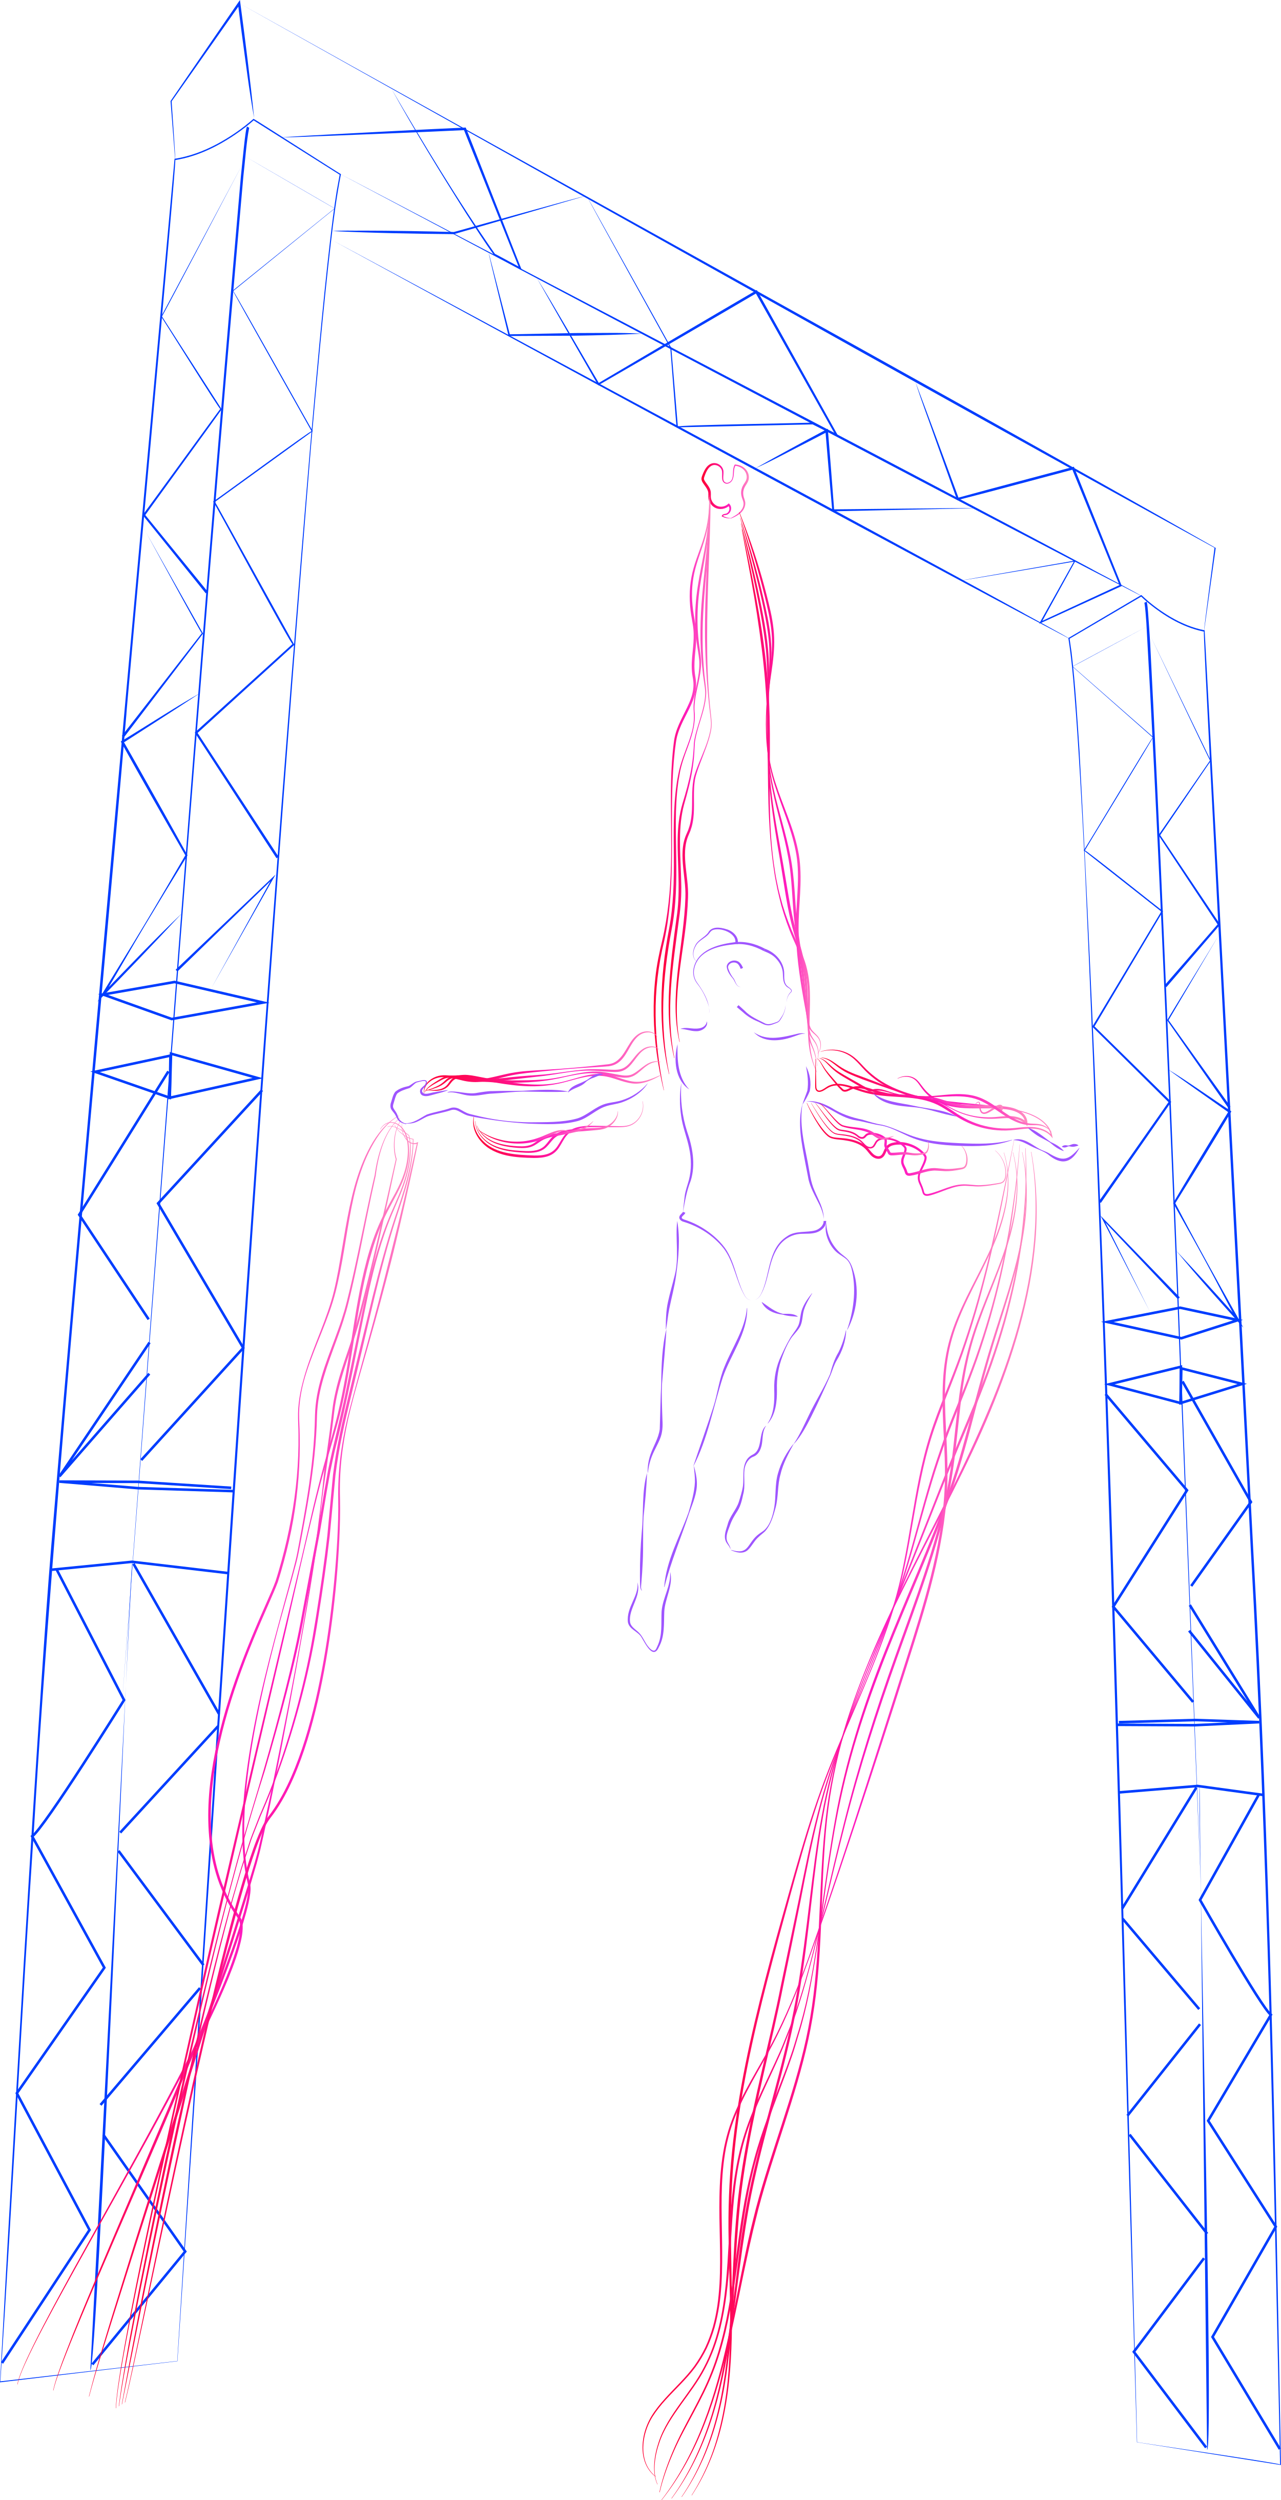 <?xml version="1.0" encoding="UTF-8"?><svg id="Layer_2" xmlns="http://www.w3.org/2000/svg" width="502.38" height="980.11" xmlns:xlink="http://www.w3.org/1999/xlink" viewBox="0 0 502.38 980.11"><defs><style>.cls-1{fill:url(#linear-gradient-38);}.cls-1,.cls-2,.cls-3,.cls-4,.cls-5,.cls-6,.cls-7,.cls-8,.cls-9,.cls-10,.cls-11,.cls-12,.cls-13,.cls-14,.cls-15,.cls-16,.cls-17,.cls-18,.cls-19,.cls-20,.cls-21,.cls-22,.cls-23,.cls-24,.cls-25,.cls-26,.cls-27,.cls-28,.cls-29,.cls-30,.cls-31,.cls-32,.cls-33,.cls-34,.cls-35,.cls-36,.cls-37,.cls-38,.cls-39,.cls-40,.cls-41{stroke-width:0px;}.cls-2{fill:url(#linear-gradient-12);}.cls-3{fill:#003dff;}.cls-4{fill:url(#linear-gradient-17);}.cls-5{fill:url(#linear-gradient-19);}.cls-6{fill:url(#linear-gradient-33);}.cls-7{fill:url(#linear-gradient);}.cls-42{filter:url(#outer-glow-3);}.cls-8{fill:url(#linear-gradient-21);}.cls-9{fill:url(#linear-gradient-6);}.cls-10{fill:url(#linear-gradient-15);}.cls-11{fill:url(#linear-gradient-11);}.cls-12{fill:url(#linear-gradient-5);}.cls-43{filter:url(#outer-glow-1);}.cls-13{fill:url(#linear-gradient-31);}.cls-14{fill:url(#linear-gradient-34);}.cls-15{fill:url(#linear-gradient-13);}.cls-16{fill:url(#linear-gradient-23);}.cls-17{fill:url(#linear-gradient-25);}.cls-18{fill:url(#linear-gradient-16);}.cls-19{fill:url(#linear-gradient-22);}.cls-20{fill:url(#linear-gradient-35);}.cls-21{fill:url(#linear-gradient-32);}.cls-22{fill:url(#linear-gradient-20);}.cls-23{fill:url(#linear-gradient-14);}.cls-24{fill:url(#linear-gradient-2);}.cls-25{fill:url(#linear-gradient-7);}.cls-26{fill:#9f55ff;}.cls-27{fill:url(#linear-gradient-39);}.cls-28{fill:url(#linear-gradient-3);}.cls-29{fill:url(#linear-gradient-9);}.cls-30{fill:url(#linear-gradient-27);}.cls-31{fill:url(#linear-gradient-36);}.cls-32{fill:url(#linear-gradient-8);}.cls-33{fill:url(#linear-gradient-24);}.cls-34{fill:url(#linear-gradient-26);}.cls-35{fill:url(#linear-gradient-18);}.cls-36{fill:url(#linear-gradient-30);}.cls-37{fill:url(#linear-gradient-29);}.cls-38{fill:url(#linear-gradient-28);}.cls-39{fill:url(#linear-gradient-10);}.cls-44{fill:none;stroke:#003dff;stroke-miterlimit:10;}.cls-40{fill:url(#linear-gradient-4);}.cls-41{fill:url(#linear-gradient-37);}.cls-45{filter:url(#outer-glow-2);}</style><filter id="outer-glow-1" filterUnits="userSpaceOnUse"><feOffset dx="0" dy="0"/><feGaussianBlur result="blur" stdDeviation="5"/><feFlood flood-color="#ff7bf9" flood-opacity=".75"/><feComposite in2="blur" operator="in"/><feComposite in="SourceGraphic"/></filter><linearGradient id="linear-gradient" x1="275.08" y1="192.35" x2="293.78" y2="192.35" gradientUnits="userSpaceOnUse"><stop offset="0" stop-color="#fff"/><stop offset="0" stop-color="#ff0031"/><stop offset=".59" stop-color="#ff1cc0"/><stop offset="1" stop-color="#ff8ac0"/></linearGradient><linearGradient id="linear-gradient-2" x1="256.23" y1="310.69" x2="278.69" y2="310.69" xlink:href="#linear-gradient"/><linearGradient id="linear-gradient-3" x1="259.23" y1="307.95" x2="278.8" y2="307.95" xlink:href="#linear-gradient"/><linearGradient id="linear-gradient-4" x1="262.03" y1="305.21" x2="278.96" y2="305.21" xlink:href="#linear-gradient"/><linearGradient id="linear-gradient-5" x1="264.68" y1="302.47" x2="279.48" y2="302.47" xlink:href="#linear-gradient"/><linearGradient id="linear-gradient-6" x1="165.79" y1="416.41" x2="258.25" y2="416.41" xlink:href="#linear-gradient"/><linearGradient id="linear-gradient-7" x1="166.17" y1="419.16" x2="258.77" y2="419.16" xlink:href="#linear-gradient"/><linearGradient id="linear-gradient-8" x1="166.75" y1="421.87" x2="259.14" y2="421.87" xlink:href="#linear-gradient"/><linearGradient id="linear-gradient-9" x1="167.22" y1="424.28" x2="259.82" y2="424.28" xlink:href="#linear-gradient"/><linearGradient id="linear-gradient-10" x1="6.38" y1="686.04" x2="156.7" y2="686.04" xlink:href="#linear-gradient"/><linearGradient id="linear-gradient-11" x1="20.41" y1="687.67" x2="157.16" y2="687.67" xlink:href="#linear-gradient"/><linearGradient id="linear-gradient-12" x1="34.45" y1="689.31" x2="157.65" y2="689.31" xlink:href="#linear-gradient"/><linearGradient id="linear-gradient-13" x1="48.48" y1="690.95" x2="164.39" y2="690.95" xlink:href="#linear-gradient"/><linearGradient id="linear-gradient-14" x1="47.3" y1="691.75" x2="162.53" y2="691.75" xlink:href="#linear-gradient"/><linearGradient id="linear-gradient-15" x1="46.12" y1="692.37" x2="161.43" y2="692.37" xlink:href="#linear-gradient"/><linearGradient id="linear-gradient-16" x1="44.95" y1="691.96" x2="160.71" y2="691.96" xlink:href="#linear-gradient"/><linearGradient id="linear-gradient-17" x1="290.46" y1="313.91" x2="320.8" y2="313.91" xlink:href="#linear-gradient"/><linearGradient id="linear-gradient-18" x1="290.13" y1="311.57" x2="320.96" y2="311.57" xlink:href="#linear-gradient"/><linearGradient id="linear-gradient-19" x1="289.8" y1="309.24" x2="321.45" y2="309.24" xlink:href="#linear-gradient"/><linearGradient id="linear-gradient-20" x1="289.46" y1="306.91" x2="322.36" y2="306.91" xlink:href="#linear-gradient"/><linearGradient id="linear-gradient-21" x1="319.3" y1="428.88" x2="413.23" y2="428.88" xlink:href="#linear-gradient"/><linearGradient id="linear-gradient-22" x1="320.28" y1="428.22" x2="402.98" y2="428.22" xlink:href="#linear-gradient"/><linearGradient id="linear-gradient-23" x1="321.24" y1="425.73" x2="393.37" y2="425.73" xlink:href="#linear-gradient"/><linearGradient id="linear-gradient-24" x1="322.09" y1="429.24" x2="412.8" y2="429.24" xlink:href="#linear-gradient"/><linearGradient id="linear-gradient-25" x1="270.85" y1="712.71" x2="398.14" y2="712.71" xlink:href="#linear-gradient"/><linearGradient id="linear-gradient-26" x1="266.92" y1="713.75" x2="400.41" y2="713.75" xlink:href="#linear-gradient"/><linearGradient id="linear-gradient-27" x1="262.98" y1="714.79" x2="402.94" y2="714.79" xlink:href="#linear-gradient"/><linearGradient id="linear-gradient-28" x1="259.05" y1="715.82" x2="406.89" y2="715.82" xlink:href="#linear-gradient"/><linearGradient id="linear-gradient-29" x1="258.15" y1="714.32" x2="403.03" y2="714.32" xlink:href="#linear-gradient"/><linearGradient id="linear-gradient-30" x1="256.11" y1="712.82" x2="399.4" y2="712.82" xlink:href="#linear-gradient"/><linearGradient id="linear-gradient-31" x1="251.6" y1="711.34" x2="395.86" y2="711.34" xlink:href="#linear-gradient"/><filter id="outer-glow-2" filterUnits="userSpaceOnUse"><feOffset dx="0" dy="0"/><feGaussianBlur result="blur-2" stdDeviation="5"/><feFlood flood-color="#ff7bf9" flood-opacity=".75"/><feComposite in2="blur-2" operator="in"/><feComposite in="SourceGraphic"/></filter><linearGradient id="linear-gradient-32" x1="315.97" y1="450.62" x2="394.98" y2="450.62" xlink:href="#linear-gradient"/><linearGradient id="linear-gradient-33" x1="317.68" y1="446.68" x2="379.7" y2="446.68" xlink:href="#linear-gradient"/><linearGradient id="linear-gradient-34" x1="319.4" y1="442.66" x2="364.63" y2="442.66" xlink:href="#linear-gradient"/><linearGradient id="linear-gradient-35" x1="321.15" y1="439.56" x2="350.63" y2="439.56" xlink:href="#linear-gradient"/><filter id="outer-glow-3" filterUnits="userSpaceOnUse"><feOffset dx="0" dy="0"/><feGaussianBlur result="blur-3" stdDeviation="5"/><feFlood flood-color="#ff7bf9" flood-opacity=".75"/><feComposite in2="blur-3" operator="in"/><feComposite in="SourceGraphic"/></filter><linearGradient id="linear-gradient-36" x1="185.18" y1="442.83" x2="252.73" y2="442.83" xlink:href="#linear-gradient"/><linearGradient id="linear-gradient-37" x1="185.93" y1="443.77" x2="242.82" y2="443.77" xlink:href="#linear-gradient"/><linearGradient id="linear-gradient-38" x1="186.54" y1="444.79" x2="233.02" y2="444.79" xlink:href="#linear-gradient"/><linearGradient id="linear-gradient-39" x1="187.3" y1="445.6" x2="223.1" y2="445.6" xlink:href="#linear-gradient"/></defs><g id="illustration"><path class="cls-3" d="M69.51,925.56c15.37-248.28,31.39-502.81,52.13-750.4,2.16-24.75,4.87-55.65,7.74-80.23.67-5.9,1.69-14.08,2.66-19.98,0,0,1.2-6.62,1.2-6.62l.1.24-34.02-21.49s.3-.03.3-.03c-2.19,1.95-4.51,3.72-6.92,5.37-7.2,4.95-15.27,8.93-23.96,10.32.73-1.38-19.41,217.64-19.18,217.39-10.95,128.09-28.62,308.89-36.15,435.48-4.85,72.33-8.56,146.44-13.25,217.92,0,0,69.34-7.98,69.34-7.98h0ZM69.58,925.63c-.21.01-69.39,8.27-69.58,8.29,3.91-72.8,8.09-145.58,12.59-218.35,2.07-32.13,4.89-77.51,7.47-109C33.14,449.04,54.1,220.69,68.43,62.46c0,0,.02-.21.02-.21,0,0,.21-.03.21-.03,5.73-.9,11.21-2.98,16.33-5.68,5.16-2.76,10.05-6.1,14.44-9.97.15-.05,33.98,21.64,34.15,21.63,0,0,.13.08.13.08,0,0-.03.16-.03.16-1.66,8.38-2.92,18.06-3.89,26.55-2.89,24.52-5.65,55.44-7.84,80.21-19.56,238.02-36.43,511.08-52.36,750.44h0Z"/><path class="cls-3" d="M35.43,929.12l16.45-316.88c-.93.29-13.74,318.77-16.45,316.88h0Z"/><polyline class="cls-44" points="89.64 616.7 51.78 612.25 20.33 615.35"/><path class="cls-44" d="M22.29,615.42l26.36,51.03s-31.27,50.14-36.03,53.42l28.3,51.49-34.31,49.22,28.5,53.58L.79,926.35"/><path class="cls-3" d="M97.73,50.08c-1.06,5.16-1.68,13.79-2.3,19.14-17.49,196.78-32.68,405.51-47.85,602.18,14.85-196.59,29.72-405.54,46.89-602.27.29-2.87,1.18-11.7,1.53-14.55,0,0,.32-2.43.32-2.43.15-.83.2-1.58.53-2.55l.88.48h0Z"/><polyline class="cls-44" points="36.24 926.92 72.64 882.63 40.54 836.86"/><line class="cls-44" x1="39.43" y1="825.17" x2="78.43" y2="779.34"/><line class="cls-44" x1="79.79" y1="770.38" x2="46.49" y2="725.57"/><line class="cls-44" x1="85.49" y1="676.72" x2="47.15" y2="718.42"/><line class="cls-44" x1="85.87" y1="671.88" x2="52.35" y2="613.02"/><polyline class="cls-44" points="91.39 584.55 54.21 583.39 23.25 580.81 53.94 580.91 90.69 583.26"/><polyline class="cls-44" points="55.4 572.37 95.39 528.41 62 471.74 102.79 427.36"/><polyline class="cls-44" points="66.03 420 31.07 476.19 58.3 517.21"/><polyline class="cls-44" points="58.64 526.29 23.32 578.78 58.55 538.51"/><polygon class="cls-44" points="66.58 430.34 37.28 420.16 66.84 413.82 66.58 430.34"/><polygon class="cls-44" points="101.13 422.64 66.57 430.34 67.07 413.05 101.13 422.64"/><polygon class="cls-44" points="103.23 393.02 67.35 399.48 40.43 389.86 68.45 384.96 103.23 393.02"/><polygon class="cls-3" points="68.88 380.15 106.89 343.96 108.07 342.84 107.27 344.26 82.91 387.35 106.85 344.02 107.23 344.31 69.57 380.87 68.88 380.15 68.88 380.15"/><path class="cls-3" d="M71.26,358.12c-10.87,11.68-21.88,23.24-33.06,34.63,3.31-5.58,6.76-11.15,10.15-16.67,5.57-9.02,11.04-18.1,16.4-27.25,0,0,8.04-13.72,8.04-13.72v.37c-8.37-14.49-17.05-29.76-25.2-44.39,0,0-.22-.4-.22-.4,0,0,.38-.23.38-.23,9-5.42,21.88-13.79,30.77-18.78-5.02,3.3-10.05,6.59-15.11,9.82l-15.15,9.75.16-.63c2.14,3.68,4.21,7.39,6.31,11.09,6.1,10.79,12.76,22.62,18.7,33.41,0,0,.1.19.1.19,0,0-.11.18-.11.18-4.91,7.98-11.78,19.25-16.52,27.17-5.44,9.1-10.68,18.31-16.11,27.42,0,0-.68-.52-.68-.52,10.26-10.5,20.63-21.45,31.14-31.44h0Z"/><path class="cls-3" d="M108.43,336.43l-31.85-48.95s-.2-.3-.2-.3c0,0,.27-.24.27-.24,0,0,38.1-34.5,38.1-34.5.29,2.18-31.02-56.17-31.04-55.63,0,0-.11-.21-.11-.21l.19-.14c.04.22,38.97-28.46,38.41-27.4-.03-.1-31.13-55.1-30.89-55.16,0,0,39.89-32.2,39.89-32.2.21.21-34.87-20.23-34.83-20.24.07.04,34.9,20.23,34.96,20.27-.03-.05-39.82,32.37-39.86,32.35-.07-.75,31.07,54.95,31.09,54.77,0,0,.09.16.09.16l-.15.11-38.39,27.77.08-.35c.26.18,31.04,56.06,31.25,56.23-.16.22-38.03,34.58-38.22,34.8,0,0,.07-.54.07-.54l31.98,48.87-.84.55h0Z"/><path class="cls-3" d="M80.69,232.6l-24.54-30.43s-.2-.24-.2-.24c.07.02,30.33-41.58,30.44-41.65.35,1.43-23.23-36.46-23.21-36.15.04-.1,31.99-59.9,32.04-60-.03-.06-31.82,60.62-31.7,59.9.11.21,23.33,36.24,23.43,36.42,0,.12-30.12,41.57-30.16,41.7,0,0-.01-.49-.01-.49l24.69,30.3-.78.63h0Z"/><path class="cls-3" d="M47.8,288.48l31.35-40.27c.25,1.25-22.88-41.51-22.86-41.24,0,0,23.26,41.26,23.26,41.26,0,0,.08.14.08.14l-.1.13-30.94,40.58-.79-.61h0Z"/><path class="cls-3" d="M445.87,957.42c-5.97-197.74-11.61-422.27-20.45-618.95-1.05-20.43-2.39-45.91-4.03-66.22-.53-6.99-1.29-15.03-2.39-21.96,0,0-.02-.16-.02-.16l.13-.08c.17-.04,28.35-16.75,28.5-16.8,3.46,3.31,7.35,6.21,11.48,8.64,4.14,2.41,8.62,4.31,13.34,5.2,4.92,89.65,14.47,269.81,19.01,359.46,6.73,119.5,8.79,239.93,10.92,359.57,0,0,0,.21,0,.21,0,0-.21-.03-.21-.03,0,0-56.3-8.9-56.3-8.9h0ZM445.95,957.35c-.2.09,57.19,8.42,56.07,8.79-2.51-119.88-4.91-239.79-11.53-359.53.13-.02-18.97-360.24-18.36-359.02-7.07-1.41-13.53-4.94-19.25-9.22-1.91-1.44-3.75-2.96-5.47-4.63,0,0,.3.04.3.04,0,0-28.37,16.66-28.37,16.66,0,0,.11-.23.11-.23,0,0,.79,5.49.79,5.49,1.51,12.76,2.25,25.78,3.11,38.59,11.62,219.15,16.98,443.48,22.61,663.07h0Z"/><path class="cls-3" d="M473.39,960.33l-2.93-260.21c-.91.29,5.76,261.97,2.93,260.21h0Z"/><polyline class="cls-44" points="438.69 702.66 469.67 700.13 495.21 703.62"/><path class="cls-44" d="M493.62,703.62l-22.99,41.2s24,42.18,27.78,45.03l-24.59,41.52,26.51,41.52-24.81,43.23,26.41,43.96"/><path class="cls-3" d="M449.69,235.85c.37,1.26.41,2.89.55,4.15.21,2.41.66,9.48.82,12.02,7.2,138.4,14.74,356.57,20.28,496.9-6.1-144.78-13.7-362.21-21.77-504.84,0,0-.31-3.99-.31-3.99l-.19-1.99c-.08-.63-.16-1.36-.27-1.81,0,0,.9-.44.9-.44h0Z"/><polyline class="cls-44" points="473.01 959.47 444.66 921.95 472.18 885.26"/><line class="cls-44" x1="473.43" y1="875.67" x2="443" y2="836.79"/><line class="cls-44" x1="442.16" y1="829.39" x2="470.62" y2="793.52"/><line class="cls-44" x1="440.28" y1="752.16" x2="470.3" y2="787.61"/><line class="cls-44" x1="440.12" y1="748.17" x2="469.19" y2="700.74"/><polyline class="cls-44" points="438.21 676.15 468.55 676.31 493.86 675.12 468.84 674.28 438.82 675.12"/><polyline class="cls-44" points="467.91 667.21 436.61 629.85 465.51 584.22 433.58 546.49"/><polyline class="cls-44" points="463.76 541.54 490.58 588.81 467.17 621.75"/><polyline class="cls-44" points="466.63 629.21 493.86 673.45 466.34 639.26"/><polygon class="cls-44" points="463 550.03 487.19 542.53 463.28 536.43 463 550.03"/><polygon class="cls-44" points="435.07 542.66 463.01 550.03 463.12 535.79 435.07 542.66"/><polygon class="cls-44" points="434.23 518.23 463.29 524.62 485.52 517.51 462.82 512.64 434.23 518.23"/><polygon class="cls-3" points="461.96 509.3 432.39 478.07 432.78 477.79 450.96 514.18 432.35 478.01 431.6 476.56 432.74 477.73 462.68 508.61 461.96 509.3 461.96 509.3"/><path class="cls-3" d="M461.4,490.41c8.28,8.82,16.42,17.76,24.44,26.81,0,0-.7.49-.7.49-4.15-7.65-8.1-15.42-12.27-23.06-3.64-6.71-9-16.26-12.79-23.01,5.17-8.76,11-18.39,16.32-27.12,1.83-2.98,3.62-5.97,5.48-8.93,0,0,.14.63.14.63l-12.04-8.5c-4.02-2.82-8.02-5.69-12-8.57,7.22,4.35,17.62,11.75,24.94,16.54-3.17,5.34-7.8,12.93-11.08,18.32-3.66,5.95-7.31,11.91-11.02,17.83,0,0,0-.37,0-.37,7.96,15.26,16.66,30.88,25.07,45.83,0,0,1.73,3.17,1.73,3.17-8.81-9.86-18.01-19.94-26.23-30.06h0Z"/><path class="cls-3" d="M430.93,471s27.53-39.24,27.53-39.24c0,0,.05.54.05.54l-29.94-29.62s-.2-.2-.2-.2c.07-.04,27.07-45.25,27.18-45.36,0,0,.06.35.06.35l-30.46-24-.14-.11.09-.16c.07.22,27.05-44.86,26.98-44.1-.06-.03-31.48-27.79-31.53-27.82.06-.03,29.04-15.59,29.11-15.63,0,0-29.16,15.88-28.98,15.6,0,0,31.56,27.67,31.56,27.67.29.04-26.83,44.38-26.79,44.49-.64-1.15,30.59,23.93,30.49,23.63,0,0,.18.15.18.15l-.12.2s-26.89,45.21-26.89,45.21c0,0-.06-.43-.06-.43,0,0,30.04,29.52,30.04,29.52l.25.25s-.2.29-.2.29l-27.4,39.33s-.82-.57-.82-.57h0Z"/><path class="cls-3" d="M456.67,386.33l21.04-24.18-.03.49c-.13-.23-23.24-35.06-23.35-35.25.06-.13,20.12-29.13,20.21-29.28.14.75-24.04-50.35-24.03-50.21.04.09,24.33,50.24,24.37,50.32-.03-.04-19.94,29.33-19.98,29.33,0,0,0-.31,0-.31l23.46,34.95.17.25s-.2.23-.2.23l-20.89,24.31s-.76-.65-.76-.65h0Z"/><path class="cls-3" d="M481.77,434.41c-.11-.18-23.96-34.32-24.06-34.47.01-.15,20.26-33.21,20.3-33.36,0,0-19.81,33.48-19.81,33.48v-.26s24.38,34.04,24.38,34.04c0,0-.82.58-.82.58h0Z"/><path class="cls-3" d="M68.72,63.02l-1.83-23.34v-.07s.04-.06.04-.06L93.39,1.03S94.1,0,94.1,0c0,0,.16,1.25.16,1.25,1.98,14.83,3.9,30.24,5.41,45.09-2-10.93-3.38-22.52-4.92-33.7,0,0-1.44-11.26-1.44-11.26l.87.21-26.91,38.2s.04-.14.04-.14c-.04-.03,1.66,23.57,1.41,23.37h0Z"/><path class="cls-3" d="M133,67.97c82.17,43.12,214.42,112,295.02,155.05-.05.08,19.85,10.43,19.53,10.59,0,0-19.75-10.19-19.75-10.19-80.55-41.86-213.67-112.3-294.81-155.45h0Z"/><path class="cls-3" d="M129.67,93.82c75.64,40.72,197.4,105.76,271.57,146.45-.05.08,18.28,9.86,17.97,10.02,0,0-18.18-9.62-18.18-9.62-74.16-39.52-196.7-106.08-271.35-146.85h0Z"/><path class="cls-3" d="M93.81,1.26c110.61,61.75,274.51,151.9,382.97,213.55,0,0-4.56,32.52-4.56,32.52-.26.2,4.14-32.6,4.08-32.59C368.54,155.68,203.06,62.49,93.81,1.26h0Z"/><path class="cls-3" d="M191.71,99.24l8.3,32.07-.33-.25,26.06-.5c8.62.02,17.63-.25,26.07.25-8.68.42-17.37.65-26.05.78,0,0-26.06.13-26.06.13h-.27s-.06-.25-.06-.25c.11-.03-7.99-32.35-7.66-32.23h0Z"/><path class="cls-3" d="M230.67,77.83s32.64,58.5,32.6,58.55c0,0,2.57,30.85,2.57,30.85-1.6-.62,53.24-1.4,52.92-1.59,0,0,.09,0,.09,0l.08.04s9.35,4.57,9.35,4.57c0,0-.5.53-.5.53l-31.58-56.16s.68.19.68.19c-15.41,9.05-46.51,27.14-61.99,36.07,0,0-.3.17-.3.17l-.17-.3-12.02-20.92s-11.94-20.96-11.94-20.96c6.26,9.99,18.43,31.25,24.55,41.54,0,0-.47-.12-.47-.12,15.38-9.11,46.39-27.34,61.83-36.34,0,0,.44-.26.44-.26l.25.44,31.38,56.27s.6,1.07.6,1.07c0,0-1.09-.54-1.09-.54l-9.33-4.6.17.04c-.31-.03-53.19,1.18-53.46,1.16-.1-.25-2.38-30.85-2.46-31.11.24.35-32.56-58.7-32.19-58.58h0Z"/><path class="cls-3" d="M153.28,34.4c12.95,22.11,26.17,44.11,40.83,65.13-.53-.35,10.16,5.45,10.07,5.39,0,0-.48.43-.48.43l-21.86-54.66.48.31c-15.99.79-37.88,1.63-53.88,2.27-5.93.15-12.22.62-17.97.53,5.98-.35,11.96-.74,17.95-1.04,16.14-.85,38.07-2.06,54.22-2.76.21.19,21.51,54.86,21.7,55.1,0,0,.35.88.35.88,0,0-.83-.45-.83-.45,0,0-10.14-5.54-10.14-5.54-3.78-5.22-7.25-10.7-10.77-16.11-10.25-16.19-20.48-32.87-29.66-49.48h0Z"/><path class="cls-3" d="M229.15,76.95c-.12.02-51.03,14.86-51.15,14.84-15.14-.13-32.44-.45-47.53-1.2,3.72-.34,7.99-.09,11.89-.18,10.59,0,25.06.25,35.65.54-.57.2,51.37-14.34,51.13-14h0Z"/><path class="cls-3" d="M381.9,199.26l-55.14,1.18s-.35,0-.35,0l-.03-.36c-.7-7.77-2.04-23.41-2.67-31.18,0,0,.73.4.73.4-2.33,1.24-4.68,2.43-7.02,3.65-6.79,3.42-14.49,7.65-21.23,10.66,9.04-5.1,18.62-10.3,27.79-15.19,0,0,.67-.35.67-.35,0,0,.06.75.06.75.64,7.77,1.86,23.42,2.44,31.2,0,0-.38-.35-.38-.35,0,.06,55.35-.68,55.15-.42h0Z"/><path class="cls-3" d="M377.31,227.48l44.15-7.7s.39-.07.39-.07c0,0-.19.35-.19.35l-13.26,24.04-.35-.38s31.29-14.49,31.29-14.49l-.18.45-18.76-45.94s.58.29.58.29c-7.51,2-26.65,7.11-33.91,9.02,0,0-11.32,2.94-11.32,2.94l-.37.1-.13-.36-8.21-22.98c-2.64-7.63-5.69-15.51-8.03-23.04,2.86,7.61,5.75,15.22,8.55,22.85l8.47,22.88-.5-.26,11.29-3.07c7.17-1.93,26.49-7.06,33.91-9.03,0,0,.42-.11.42-.11l.16.4,18.5,46.04s.13.31.13.31l-.31.14-31.36,14.34-.76.35.41-.73,13.4-23.96s.2.28.2.28c-.02-.1-44.36,7.64-44.22,7.32h0Z"/><g id="baand" class="cls-43"><path class="cls-7" d="M286.62,203.13c.97-.56,1.96-1.09,2.8-1.78.84-.69,1.56-1.52,1.93-2.52.18-.49.28-1.01.25-1.51-.02-.5-.19-.99-.38-1.51-.43-1.02-.69-2.3-.5-3.47.09-.59.26-1.18.52-1.72.26-.55.58-1.02.88-1.48.61-.89.87-1.85.66-2.86-.19-.99-.75-1.92-1.58-2.56-.82-.65-1.86-1.04-2.93-1.17l.23-.11c-1.01,1.5-.39,3.57-1.12,5.38-.32.91-1.17,1.69-2.2,1.78-.51.05-1.05-.17-1.4-.56-.37-.39-.51-.91-.56-1.39-.1-.97.06-1.91-.05-2.79-.08-.86-.6-1.6-1.31-2.06-.7-.46-1.59-.64-2.35-.41-.79.24-1.43.83-1.91,1.55-.49.72-.85,1.55-1.17,2.41-.15.43-.33.87-.35,1.21-.03.32.11.64.34,1.01.46.75,1.09,1.45,1.6,2.3.26.43.48.89.62,1.41.15.52.16,1.06.15,1.54-.05.96-.02,1.73.37,2.5.36.75.95,1.39,1.67,1.81,1.42.85,3.45.61,4.7-.55l.28-.25.26.25c.47.46.69,1.12.67,1.72,0,.61-.22,1.2-.58,1.68-.36.47-.93.84-1.52.9-.51.07-1.11.12-1.16.47l-.1-.19c.97.59,2.1.92,3.26.95v.1c-1.17.07-2.37-.17-3.45-.7l-.11-.05v-.14c.02-.39.39-.65.66-.73.28-.1.56-.14.82-.19.48-.08.85-.37,1.12-.75.25-.39.4-.87.37-1.33,0-.46-.2-.88-.5-1.16h.53c-1.46,1.43-3.84,1.83-5.7.84-.92-.49-1.65-1.29-2.11-2.21-.49-.91-.54-2.08-.49-2.97.19-1.76-1.17-3.02-2.21-4.69-.25-.41-.53-1-.46-1.62.07-.6.28-1.03.44-1.47.35-.88.75-1.77,1.32-2.59.57-.81,1.4-1.54,2.43-1.81,1.05-.28,2.15.01,2.97.62.83.59,1.42,1.56,1.46,2.59.06.99-.14,1.91-.08,2.8.03.44.12.88.41,1.18.28.31.68.49,1.11.46.86-.06,1.64-.7,1.94-1.55.65-1.69,0-3.7.99-5.52l.07-.12h.16c1.15.09,2.31.44,3.28,1.12.97.67,1.74,1.73,1.99,2.93.13.6.14,1.23,0,1.84-.13.62-.43,1.17-.73,1.66-.3.49-.62.93-.85,1.39-.23.46-.39.96-.48,1.46-.18,1.04-.02,2.05.39,3.09.18.53.37,1.12.36,1.75,0,.61-.15,1.21-.38,1.76-.48,1.09-1.3,1.98-2.25,2.61-.95.64-1.97,1.11-3,1.55l-.04-.09Z"/><path class="cls-24" d="M260.31,427.44c-2.34-9.59-3.75-19.45-3.94-29.35-.09-4.95.11-9.91.65-14.84.51-4.93,1.53-9.81,2.69-14.6,2.24-9.58,3.19-19.45,3.42-29.31.27-9.87-.12-19.74-.02-29.62.06-4.94.24-9.89.72-14.82.12-1.23.25-2.46.41-3.69.14-1.23.38-2.49.73-3.69.69-2.42,1.78-4.69,2.88-6.9,1.1-2.21,2.26-4.39,3.07-6.67.82-2.27,1.25-4.68.97-7.04-.13-1.15-.44-2.42-.52-3.68-.1-1.26-.12-2.52-.05-3.77.11-2.5.47-4.95.63-7.39.17-2.44.16-4.88-.25-7.27-.41-2.4-.88-4.88-1.05-7.36-.43-4.96,0-10.03,1.38-14.81,1.35-4.79,3.42-9.29,4.6-14.07,1.24-4.76,1.64-9.71,1.39-14.64h.1c.38,4.91.17,9.93-1.01,14.76-1.11,4.85-3.13,9.41-4.38,14.14-1.29,4.73-1.62,9.67-1.13,14.54.23,2.45.67,4.83,1.1,7.28.42,2.48.45,5.01.28,7.5-.16,2.49-.51,4.93-.61,7.37-.06,1.22-.04,2.43.06,3.63.08,1.21.35,2.35.49,3.65.28,2.55-.2,5.14-1.07,7.49-.86,2.37-2.05,4.56-3.16,6.76-1.12,2.19-2.18,4.4-2.88,6.72-.36,1.16-.6,2.33-.76,3.55-.18,1.22-.33,2.44-.46,3.66-.54,4.89-.8,9.82-.93,14.75-.26,9.86,0,19.74-.19,29.62-.21,9.87-.83,19.79-2.96,29.48-2.37,9.57-3.51,19.39-3.39,29.24.09,9.84,1.27,19.68,3.27,29.34l-.1.02Z"/><path class="cls-28" d="M278.32,194.78c.16,4.76.04,9.54-.48,14.28-.51,4.74-1.35,9.45-2.21,14.13-.86,4.68-1.62,9.37-1.91,14.09-.29,4.72-.23,9.47.31,14.18.27,2.37.69,4.65.89,7.1.13,2.42-.14,4.83-.6,7.17-.88,4.68-2.38,9.29-1.85,14.05.27,4.84-1.39,9.48-3.03,13.91-.83,2.23-1.64,4.47-2.24,6.76-.31,1.14-.56,2.3-.74,3.47-.19,1.17-.43,2.33-.55,3.51-1.25,9.42-.81,18.96-.7,28.47.14,9.51.03,19.13-1.82,28.55-1.78,9.32-2.99,18.77-3.26,28.27-.25,9.49.44,19.02,2.34,28.35l-.1.02c-2.23-9.27-3.08-18.85-2.97-28.39.11-9.55,1.16-19.08,2.97-28.45,1.76-9.31,1.96-18.84,1.89-28.35-.06-9.5-.29-19.09,1.09-28.56.14-1.19.4-2.35.61-3.53.21-1.17.48-2.35.81-3.49.65-2.3,1.49-4.54,2.32-6.77.84-2.23,1.67-4.46,2.26-6.75.61-2.29.88-4.67.75-7.02-.07-1.17-.15-2.39-.08-3.59.08-1.2.22-2.39.42-3.57.38-2.36.92-4.68,1.31-7.02.4-2.33.63-4.7.45-7.03-.23-2.3-.72-4.69-1.01-7.05-.56-4.75-.71-9.56-.37-14.33.33-4.78,1.14-9.5,2.03-14.17.89-4.68,1.86-9.33,2.45-14.05.61-4.71.92-9.46.91-14.22h.1Z"/><path class="cls-40" d="M278.51,195.63c0,4.6-.04,9.21-.33,13.81-.28,4.6-.62,9.19-1.05,13.77-.85,9.16-1.66,18.33-1.58,27.51,0,4.59.29,9.17.71,13.75l.41,3.42c.13,1.13.3,2.29.3,3.46,0,2.33-.44,4.63-1.02,6.86-.58,2.23-1.33,4.42-1.98,6.62-.64,2.2-1.3,4.42-1.49,6.69-.13,2.28-.19,4.6-.48,6.89-.26,2.29-.63,4.58-1.11,6.83-.47,2.26-1.03,4.5-1.64,6.72-.61,2.23-1.31,4.41-1.69,6.66-.85,4.49-.93,9.08-.86,13.67.09,4.59.39,9.18.47,13.8.13,4.61-.17,9.28-.83,13.84-1.19,9.13-2.58,18.22-3.2,27.39-.61,9.15-.43,18.41,1.36,27.44l-.1.02c-2.13-8.98-2.46-18.31-1.98-27.51.46-9.22,1.68-18.37,2.9-27.48,1.43-9.08.58-18.26.44-27.49-.06-4.61.1-9.27,1.04-13.83.43-2.29,1.18-4.49,1.81-6.69.64-2.21,1.23-4.42,1.74-6.66,1.03-4.48,1.61-9.03,1.77-13.64.21-2.32.89-4.55,1.54-6.75.67-2.2,1.37-4.4,1.94-6.62.56-2.22.99-4.49.95-6.76-.02-1.13-.21-2.25-.37-3.4l-.48-3.42c-.52-4.58-.92-9.18-.99-13.8-.05-4.61.06-9.23.4-13.83.34-4.6.79-9.18,1.25-13.76.96-9.15,1.81-18.31,2.05-27.51h.1Z"/><path class="cls-12" d="M278.7,196.48c-.23,17.85-1.39,35.66-1.38,53.49,0,8.91.25,17.83,1.12,26.7.23,2.22.52,4.41.69,6.67.05,2.27-.51,4.48-1.15,6.62-1.32,4.28-3.18,8.36-4.6,12.56-.35,1.05-.65,2.12-.84,3.19-.16,1.09-.29,2.19-.33,3.29-.11,2.21-.04,4.43-.04,6.67,0,2.24-.08,4.5-.51,6.74-.19,1.12-.53,2.22-.9,3.29l-.66,1.57c-.22.49-.42,1-.58,1.51-1.35,4.16-.87,8.67-.37,13.06.26,2.21.54,4.43.66,6.69.13,2.27-.02,4.52-.14,6.75-.56,8.95-2.21,17.74-3.28,26.58-1.06,8.82-1.53,17.81.18,26.59l-.1.02c-1-4.35-1.48-8.83-1.52-13.3-.05-4.47.26-8.94.72-13.39.91-8.89,2.4-17.7,2.97-26.57.12-2.22.26-4.43.12-6.62-.12-2.2-.4-4.41-.64-6.63-.24-2.22-.47-4.46-.47-6.73,0-2.26.24-4.56.97-6.74.18-.55.39-1.08.63-1.6l.65-1.51c.36-1.03.69-2.07.9-3.14.45-2.14.58-4.35.61-6.57.04-2.22,0-4.46.15-6.7.06-1.12.21-2.24.39-3.36.21-1.12.54-2.2.92-3.26,1.5-4.23,3.47-8.24,4.78-12.49.65-2.12,1.21-4.3,1.17-6.51-.14-2.19-.49-4.43-.72-6.64-.91-8.88-1.48-17.8-1.61-26.73-.16-17.87,1.21-35.68,2.11-53.49h.1Z"/><path class="cls-9" d="M257.76,406.51c-.55-.9-1.49-1.49-2.5-1.69-1.01-.21-2.07-.11-3.03.22-1.94.68-3.31,2.41-4.41,4.15-1.12,1.77-2.03,3.74-3.4,5.46-.67.87-1.49,1.65-2.46,2.25-.97.6-2.08.93-3.16,1.08-4.31.39-8.53.49-12.79.84-4.25.29-8.5.7-12.74,1.12-4.24.45-8.5.77-12.64,1.61-4.13.84-8.21,2.27-12.58,2.58-2.16.18-4.4-.02-6.49-.52-2.1-.47-4.13-1.08-6.21-1.29-1.04-.1-2.08-.14-3.08.05-1.01.19-1.99.56-2.88,1.09-.88.54-1.7,1.21-2.26,2.09-.56.87-.85,1.92-.74,2.98h-.1c-.19-1.05.03-2.18.57-3.14.54-.96,1.35-1.75,2.26-2.35.92-.61,1.94-1.05,3.01-1.3,1.08-.25,2.2-.27,3.28-.19,2.18.16,4.27.73,6.34,1.13,2.07.42,4.12.63,6.21.44,4.17-.35,8.24-1.68,12.47-2.47,4.24-.8,8.52-.97,12.77-1.23,8.5-.47,17.04-1.24,25.45-2.23,1.02-.16,1.99-.47,2.83-1.01.85-.54,1.58-1.26,2.23-2.05,1.32-1.6,2.25-3.52,3.44-5.33,1.17-1.78,2.72-3.56,4.9-4.24,1.06-.32,2.21-.35,3.27-.05,1.06.28,2.03.99,2.51,1.97l-.09.05Z"/><path class="cls-25" d="M258.35,411.44c-.71-.72-1.77-.94-2.74-.9-.99.05-1.96.36-2.79.86-1.7,1.04-2.86,2.73-4.09,4.35-1.22,1.6-2.61,3.37-4.75,4.1-1.04.36-2.13.41-3.17.39-1.04-.03-2.05-.1-3.08-.16-2.04-.16-4.06-.35-6.09-.38-2.03-.04-4.07.08-6.09.3-4.06.41-8.06,1.22-12.12,1.76l-12.17,1.37c-4.04.5-8.12,1.13-12.27.96-1.04-.04-2.07-.13-3.1-.27-1.02-.18-2.04-.35-3.05-.56-1.99-.44-3.97-.91-5.95-.86-.98.04-1.96.17-2.85.57-.9.39-1.79.93-2.68,1.41-.89.5-1.78.99-2.61,1.57-.82.58-1.63,1.23-2.07,2.15l-.09-.04c.39-.98,1.18-1.72,1.97-2.36.81-.65,1.67-1.21,2.54-1.75.88-.53,1.72-1.09,2.67-1.57.96-.48,2.04-.69,3.09-.75,2.12-.11,4.17.33,6.17.7l2.99.5c1,.13,2,.21,3,.24,4.03.11,8.07-.43,12.13-.87,4.07-.4,8.14-.68,12.22-.98,4.06-.38,8.09-1.05,12.15-1.56,2.03-.24,4.07-.44,6.13-.51,2.06-.07,4.11.03,6.15.11,2.03.07,4.11.32,5.92-.23,1.82-.57,3.17-2.16,4.42-3.74,1.25-1.58,2.57-3.29,4.43-4.33.93-.53,2-.77,3.05-.75,1.04.02,2.15.34,2.82,1.17l-.08.07Z"/><path class="cls-32" d="M258.95,416.38c-.95-.27-1.96-.1-2.88.17-.94.29-1.77.79-2.57,1.36-1.6,1.14-2.93,2.66-4.75,3.7-.9.52-1.98.82-3.02.86-1.05.05-2.07-.08-3.06-.23-1.99-.29-3.93-.79-5.88-1.11-3.87-.74-7.88-.42-11.78.36-1.96.35-3.9.82-5.86,1.23-1.96.39-3.93.77-5.92,1.01-3.98.51-7.98.67-11.98.74-4,.06-8.03-.04-12.01-.61-1.99-.27-3.98-.68-5.91-1.07-1.92-.37-3.91-.64-5.74-.17-.92.24-1.72.68-2.46,1.34-.74.65-1.58,1.3-2.48,1.76-1.81.96-3.79,1.36-5.69,1.96l-.03-.09c1.86-.73,3.79-1.3,5.47-2.31.85-.49,1.57-1.11,2.3-1.81.72-.71,1.67-1.32,2.68-1.6,2.05-.58,4.15-.34,6.12-.02,1.99.33,3.91.75,5.88.99,3.93.49,7.89.68,11.87.69,3.98-.01,7.96-.03,11.93-.35,3.97-.3,7.86-1.19,11.76-2.04,1.96-.4,3.93-.77,5.93-.96,2-.2,4.05-.17,6.05.12,1.99.31,3.94.73,5.89,1.06,1.93.34,3.92.52,5.58-.44,1.68-.91,3.13-2.34,4.82-3.46.84-.56,1.78-1.03,2.78-1.26.98-.22,2.05-.32,3.01.06l-.04.09Z"/><path class="cls-29" d="M259.57,421.31c-1.75.98-3.52,1.93-5.43,2.61-1.9.66-3.98,1.07-6.03.82-4.11-.46-7.72-2.51-11.6-2.91-3.9-.45-7.87.44-11.71,1.5-1.94.5-3.86,1.08-5.82,1.48-1.97.4-3.96.69-5.96.87-4.01.33-8.06.16-12.04-.32-3.99-.46-7.95-1.17-11.87-1.96-1.97-.37-3.92-.84-5.85-1.04-1.91-.2-3.95-.06-5.41,1.11-.73.56-1.22,1.42-1.93,2.2-.71.79-1.67,1.34-2.66,1.63-2.02.56-4.07.26-6.03-.03v-.1c1.99.17,4.04.26,5.88-.35.91-.31,1.72-.84,2.32-1.57.6-.72,1.07-1.68,1.92-2.38.82-.7,1.85-1.13,2.88-1.33,1.04-.2,2.08-.22,3.11-.14,2.06.15,4,.65,5.97.99,7.84,1.48,15.7,3.04,23.68,2.75,1.98-.11,3.97-.27,5.93-.67,1.96-.37,3.88-.91,5.8-1.47,1.92-.55,3.85-1.11,5.82-1.53,1.97-.39,4.01-.64,6.06-.46,4.15.34,7.73,2.48,11.61,2.97,1.93.27,3.89.02,5.78-.56,1.89-.57,3.72-1.39,5.55-2.2l.04.09Z"/><path class="cls-39" d="M156.48,437.42c-2.43,1.36-4.51,3.27-6.28,5.39-1.78,2.13-3.24,4.5-4.56,6.94-2.62,4.9-4.49,10.16-5.94,15.52-2.86,10.75-4.02,21.87-6.22,32.81-.54,2.74-1.13,5.47-1.81,8.18-.69,2.71-1.53,5.39-2.47,8.02-1.87,5.27-4.07,10.39-6.09,15.58-2,5.19-3.92,10.44-4.94,15.91-.51,2.73-.84,5.5-.87,8.27-.02,2.76.22,5.56.24,8.35.22,11.16-.61,22.35-2.53,33.35-.96,5.5-2.22,10.95-3.68,16.34-.74,2.7-1.49,5.36-2.36,8.06-.98,2.65-2.13,5.18-3.24,7.74-4.51,10.19-8.87,20.44-12.52,30.95-3.67,10.5-6.72,21.23-8.63,32.18-1.9,10.93-2.63,22.14-1.1,33.13.8,5.47,2.14,10.89,4.29,15.98,1.07,2.55,2.31,5.02,3.73,7.39.73,1.17,1.48,2.33,2.29,3.45.38.52.89,1.24,1.07,1.97.22.73.29,1.47.32,2.19.05,2.9-.62,5.66-1.36,8.37-.76,2.7-1.68,5.35-2.66,7.97-1.98,5.23-4.23,10.34-6.57,15.4-4.7,10.12-9.79,20.04-15,29.9-10.44,19.71-21.38,39.13-32.27,58.58-5.44,9.73-10.89,19.45-16.21,29.24-2.65,4.9-5.28,9.81-7.78,14.79-1.25,2.49-2.47,4.99-3.61,7.53-.57,1.27-1.12,2.55-1.61,3.85-.49,1.3-.96,2.62-1.2,3.98l-.1-.02c.23-1.38.7-2.71,1.18-4.01.49-1.31,1.03-2.59,1.59-3.87,1.12-2.55,2.33-5.07,3.56-7.57,2.47-5,5.06-9.93,7.68-14.85,5.25-9.83,10.65-19.59,16.06-29.33,10.81-19.49,21.69-38.95,32.05-58.68,5.17-9.87,10.22-19.8,14.87-29.92,2.32-5.06,4.54-10.17,6.49-15.37.97-2.6,1.87-5.23,2.61-7.89.71-2.66,1.35-5.39,1.29-8.08-.02-.67-.1-1.33-.28-1.93-.18-.63-.49-1.07-.93-1.68-.83-1.14-1.59-2.32-2.33-3.52-1.45-2.41-2.71-4.93-3.8-7.52-2.18-5.18-3.55-10.68-4.35-16.22-1.55-11.13-.8-22.44,1.12-33.43,3.89-22.07,12.19-43.02,21.25-63.35,1.11-2.55,2.27-5.1,3.21-7.68.84-2.61,1.61-5.31,2.35-7.98,1.46-5.36,2.7-10.79,3.7-16.26,2.04-10.93,3.05-22.06,2.92-33.19,0-2.79-.21-5.55-.16-8.36.05-2.8.41-5.59.95-8.33,1.11-5.48,2.87-10.8,4.85-16.01,1.97-5.22,4.11-10.37,5.91-15.63.91-2.63,1.71-5.29,2.37-7.98.65-2.7,1.21-5.43,1.72-8.16,1.99-10.94,3.41-22.04,6.36-32.84,1.51-5.38,3.46-10.66,6.15-15.58,1.34-2.46,2.92-4.79,4.76-6.9,1.84-2.1,3.99-3.98,6.47-5.28l.05.09Z"/><path class="cls-11" d="M156.88,438.31c-1.62,1.31-2.95,2.96-4.04,4.73-1.09,1.77-1.96,3.68-2.68,5.63-1.43,3.92-2.29,8.02-2.81,12.16h0s0,.02,0,.02c-2.29,10.1-4.25,20.27-6.34,30.42-1.05,5.07-2.13,10.14-3.32,15.19-.6,2.52-1.2,5.04-1.9,7.55-.72,2.5-1.51,4.98-2.38,7.42-1.72,4.9-3.61,9.72-5.24,14.62-1.61,4.9-3.04,9.88-3.57,15-.3,2.54-.3,5.13-.4,7.73-.12,2.59-.27,5.18-.5,7.77-.43,5.17-1.07,10.32-1.83,15.45-.77,5.13-1.66,10.23-2.61,15.33l-1.44,7.64c-.49,2.54-.95,5.1-1.61,7.61-2.63,10.03-5.62,19.95-8.23,29.97-2.61,10.02-5.04,20.1-7.05,30.25-2.03,10.15-3.67,20.39-4.56,30.7-.42,5.15-.66,10.32-.6,15.49.06,5.16.45,10.33,1.4,15.39.23,1.27.55,2.51.82,3.77.14.59.29,1.37.27,2.02.04.68-.06,1.33-.11,2-.33,2.62-.96,5.15-1.63,7.66-1.37,5.02-3.05,9.93-4.77,14.82-3.48,9.77-7.26,19.42-11.13,29.04-3.88,9.61-7.85,19.18-11.88,28.73-8.01,19.11-16.36,38.08-24.58,57.1-4.11,9.51-8.22,19.02-12.22,28.57-1.99,4.78-4,9.56-5.9,14.37-.95,2.41-1.9,4.82-2.78,7.25-.87,2.43-1.75,4.88-2.32,7.4l-.1-.02c.54-2.54,1.38-5,2.23-7.45.85-2.45,1.76-4.87,2.69-7.3,1.85-4.84,3.77-9.65,5.74-14.44,3.94-9.59,7.97-19.13,12.02-28.67l24.32-57.2c4.03-9.54,8.01-19.1,11.9-28.71,3.88-9.6,7.67-19.24,11.15-28.99,1.72-4.88,3.39-9.78,4.76-14.75.67-2.49,1.29-5,1.62-7.52.05-.63.15-1.27.11-1.88,0-.31,0-.62-.06-.91-.04-.28-.09-.59-.17-.92-.27-1.28-.59-2.54-.81-3.83-.92-5.13-1.28-10.34-1.31-15.53-.03-5.2.24-10.38.7-15.55,1.98-20.68,6.65-40.95,11.94-60.97l4.05-15.01c1.36-5,2.77-9.98,4.03-15,.65-2.5,1.09-5.04,1.56-7.6l1.4-7.64c.91-5.1,1.78-10.2,2.52-15.32.73-5.12,1.33-10.26,1.74-15.42.21-2.58.35-5.16.45-7.74.09-2.57.08-5.18.36-7.79.52-5.21,1.92-10.26,3.55-15.19,1.67-4.92,3.59-9.74,5.32-14.61.88-2.43,1.68-4.89,2.41-7.36.71-2.47,1.32-5,1.93-7.51,1.22-5.03,2.33-10.09,3.4-15.15,2.15-10.13,4.15-20.3,6.53-30.39v.02c.58-4.15,1.5-8.27,2.99-12.19.75-1.96,1.65-3.86,2.77-5.64,1.12-1.77,2.48-3.41,4.13-4.71l.06.08Z"/><path class="cls-2" d="M157.28,439.2c-1.47,2.19-2.19,4.8-2.44,7.41-.12,1.31-.13,2.63-.02,3.93.11,1.3.33,2.61.75,3.84v.04s0,.04,0,.04c-4.34,20.41-8.77,40.82-14,61.03-2.5,10.17-6.6,19.85-9.04,29.95-.6,2.52-1.1,5.07-1.4,7.65-.31,2.59-.63,5.19-.98,7.77-.7,5.17-1.49,10.33-2.24,15.49-.76,5.16-1.48,10.32-2.07,15.5l-.81,7.78c-.26,2.6-.63,5.19-.98,7.78-1.49,10.33-3.25,20.62-5.06,30.9-3.59,20.56-7.38,41.09-11.51,61.55-1.03,5.12-2.08,10.23-3.19,15.33-.54,2.55-1.1,5.1-1.69,7.65-.53,2.55-1.24,5.08-1.92,7.61-2.88,10.04-6.02,19.99-9.14,29.95l-18.96,59.67-19.14,59.61-9.47,29.83c-3.09,9.96-6.35,19.88-9.01,29.97l-.1-.02c2.54-10.13,5.63-20.1,8.64-30.09l9.26-29.9c6.23-19.92,12.49-39.83,18.88-59.69l19.01-59.65,4.67-14.94c1.55-4.98,3.09-9.97,4.56-14.96.69-2.5,1.41-5,1.96-7.55.6-2.54,1.18-5.08,1.74-7.63,1.14-5.09,2.23-10.19,3.29-15.3,8.29-40.89,16.38-81.9,20.33-123.48.73-5.17,1.49-10.33,2.16-15.5.34-2.58.64-5.17.94-7.76.29-2.61.78-5.2,1.37-7.75,1.17-5.12,2.86-10.08,4.53-15.02,1.68-4.94,3.32-9.87,4.61-14.93,5.38-20.16,9.79-40.56,14.42-60.91v.09c-.4-1.28-.6-2.6-.7-3.92-.09-1.32-.07-2.66.07-3.97.29-2.63,1.05-5.25,2.56-7.44l.08.06Z"/><path class="cls-15" d="M157.68,440.07c-.24,1.96.16,4.01,1.19,5.68.51.83,1.19,1.57,2.04,2.02.84.47,1.86.52,2.71.1l.37-.18-.08.41c-2.12,10.4-4.42,20.77-6.83,31.1-1.22,5.17-2.42,10.34-3.74,15.48-1.33,5.14-2.68,10.27-4.07,15.39-2.76,10.25-5.76,20.44-8.65,30.64-1.45,5.1-2.85,10.22-4.03,15.39-1.16,5.17-2.07,10.4-2.64,15.66-.57,5.27-.75,10.57-.6,15.85.12,5.32-.03,10.63-.28,15.94-.51,10.61-1.46,21.2-2.84,31.74-1.38,10.53-3.16,21.02-5.54,31.38-2.41,10.35-5.37,20.61-9.65,30.39-2.15,4.87-4.65,9.62-7.77,13.97-.78,1.1-1.65,2.11-2.3,3.2-.69,1.09-1.25,2.29-1.8,3.48-1.09,2.39-2.03,4.87-2.92,7.36-3.53,9.98-6.32,20.23-9.08,30.46-5.45,20.5-10.28,41.17-14.98,61.87-4.68,20.7-9.17,41.45-13.59,62.2l-6.64,31.14-3.35,15.56c-1.15,5.18-2.25,10.37-3.56,15.52l-.1-.03c1.27-5.15,2.34-10.35,3.45-15.54l3.25-15.58,6.46-31.18c4.35-20.78,8.76-41.54,13.36-62.26,4.62-20.72,9.38-41.41,14.75-61.96,1.35-5.14,2.76-10.26,4.25-15.35,1.49-5.1,3.06-10.18,4.85-15.19.9-2.5,1.85-5,2.96-7.43.57-1.21,1.14-2.43,1.86-3.58.33-.58.78-1.15,1.16-1.68.4-.52.81-1.03,1.18-1.58,3.07-4.27,5.55-8.96,7.68-13.79,4.25-9.68,7.21-19.9,9.62-30.21,2.38-10.32,4.17-20.78,5.55-31.29,1.37-10.51,2.37-21.07,2.95-31.66.27-5.29.46-10.59.37-15.88-.09-5.32.18-10.65.79-15.93.62-5.28,1.58-10.52,2.79-15.69.61-2.59,1.29-5.15,1.98-7.72l2.05-7.69c2.79-10.24,5.67-20.46,8.33-30.73,1.34-5.13,2.64-10.28,3.92-15.42l3.85-15.44c2.53-10.3,4.87-20.65,7.18-31.01l.28.23c-.97.46-2.14.35-3.03-.18-.91-.51-1.59-1.31-2.1-2.18-1.01-1.76-1.37-3.85-1.07-5.83h.1Z"/><path class="cls-23" d="M47.75,942.55c3.75-20.92,7.83-41.78,12.02-62.62,4.2-20.83,8.46-41.66,13.19-62.39,4.69-20.73,9.56-41.43,15.03-61.97,1.38-5.13,2.73-10.27,4.27-15.36l2.21-7.66,2.45-7.59,1.23-3.79c.43-1.26.95-2.48,1.42-3.73l1.45-3.72c.47-1.25.97-2.48,1.51-3.69,2.11-4.87,4.06-9.81,5.85-14.81,3.6-9.99,6.66-20.17,9.28-30.45,1.31-5.14,2.5-10.32,3.55-15.52,1.06-5.2,1.91-10.43,2.76-15.68,1.67-10.49,3.21-21,4.4-31.55l1.48-15.85.74-7.96c.32-2.65.71-5.28,1.15-7.91,1.76-10.51,4.43-20.82,6.87-31.16l7.54-30.98c2.57-10.31,5.32-20.6,8.67-30.7,1.68-5.04,3.45-10.05,4.77-15.19,1.31-5.13,2.31-10.38,2.32-15.69l.1.11c-1.62-.26-3.02-1.12-4.29-2.08-.63-.49-1.22-1.03-1.75-1.62-.52-.6-1.02-1.25-1.23-2.05l.1-.02c.2.75.71,1.4,1.23,1.98.53.58,1.13,1.11,1.76,1.58,1.26.93,2.67,1.76,4.22,1.99h.1s0,.11,0,.11c.06,5.34-.88,10.63-2.12,15.8-1.28,5.17-3.02,10.21-4.67,15.25-3.28,10.1-5.94,20.39-8.44,30.71l-7.33,31.02c-2.45,10.34-5.13,20.63-6.88,31.09-.44,2.61-.83,5.23-1.15,7.86l-.75,7.91-1.5,15.89c-1.21,10.57-2.75,21.09-4.44,31.59-1.61,10.51-3.77,20.96-6.49,31.24-2.69,10.29-5.84,20.46-9.5,30.45-1.82,5-3.79,9.94-5.93,14.81-.55,1.21-1.05,2.44-1.53,3.68l-1.46,3.7c-.48,1.24-1,2.46-1.43,3.71l-1.25,3.78-2.48,7.57-2.24,7.65c-1.51,5.09-2.83,10.24-4.18,15.38-5.34,20.57-10.08,41.28-14.66,62.03l-6.71,31.16c-2.22,10.39-4.43,20.79-6.57,31.19-2.16,10.4-4.27,20.82-6.35,31.24l-6.24,31.26-.1-.02Z"/><path class="cls-10" d="M46.57,943.28c.66-5.29,1.53-10.56,2.41-15.82.91-5.26,1.81-10.51,2.82-15.75,1.96-10.49,4.02-20.95,6.12-31.41,4.21-20.91,8.58-41.79,13.33-62.59,4.71-20.81,9.59-41.58,14.87-62.24,2.66-10.33,5.39-20.64,8.22-30.93,1.47-5.13,2.98-10.25,4.51-15.35,1.57-5.1,3.07-10.21,4.56-15.33,2.96-10.24,5.76-20.53,8.38-30.87,2.62-10.34,5-20.72,6.86-31.22l5.91-31.44,2.64-15.78,1.41-7.89c.52-2.62,1.08-5.23,1.68-7.83l3.66-15.58c1.24-5.18,2.21-10.43,3.3-15.64l3.25-15.66c1.08-5.22,2.13-10.45,3.33-15.66,2.38-10.4,5.22-20.75,9.44-30.59,2.11-4.9,4.43-9.72,5.87-14.83.72-2.55,1.26-5.17,1.51-7.81.24-2.64.23-5.33-.39-7.91l.03.06c-1.17-1.03-2.48-1.92-3.88-2.63-.7-.35-1.42-.66-2.18-.86-.73-.19-1.6-.32-2.23.14l-.06-.08c.69-.51,1.57-.37,2.32-.19.77.19,1.51.5,2.22.84,1.42.7,2.75,1.58,3.95,2.61l.03.02v.03c.67,2.61.72,5.33.51,7.99-.22,2.67-.72,5.31-1.42,7.9-1.41,5.18-3.71,10.04-5.78,14.94-4.13,9.82-6.88,20.15-9.19,30.54-4.41,20.84-8.11,41.91-13.35,62.58-.59,2.6-1.16,5.2-1.68,7.81l-1.41,7.86-2.66,15.78-5.94,31.45c-1.85,10.51-4.36,20.91-7.04,31.23-2.68,10.33-5.57,20.6-8.58,30.83-13.11,40.62-22.66,82.25-31.91,123.87-4.54,20.84-9.09,41.67-13.42,62.56-2.15,10.44-4.28,20.9-6.29,31.37-2.01,10.47-4.12,20.93-5.63,31.48h-.1Z"/><path class="cls-18" d="M45.4,944.02c.32-5.49,1.21-10.91,2.07-16.33.89-5.42,1.86-10.82,2.87-16.21,2.02-10.79,4.18-21.55,6.42-32.29,4.48-21.49,9.17-42.93,13.93-64.35,4.77-21.42,9.62-42.83,14.53-64.22,4.94-21.39,9.98-42.75,15.02-64.11l15.22-64.06c1.26-5.34,2.58-10.67,3.79-16.02l3.7-16.04c1.26-5.34,2.62-10.66,4.05-15.96,1.44-5.3,2.99-10.56,4.38-15.86,2.82-10.59,4.61-21.41,6.28-32.25,1.7-10.83,3.33-21.72,6.19-32.37,1.42-5.32,3.22-10.55,5.53-15.56,2.25-5.05,5.34-9.64,7.57-14.61,1.12-2.48,2-5.07,2.51-7.75.5-2.67.68-5.42.29-8.1-.2-1.34-.54-2.66-1.1-3.89-.57-1.21-1.44-2.3-2.57-3.04-1.11-.73-2.52-1.08-3.83-.73-1.31.34-2.38,1.33-3.07,2.49l-.09-.05c.67-1.19,1.74-2.24,3.11-2.63,1.36-.39,2.85-.06,4.03.68,1.19.75,2.13,1.86,2.75,3.11.61,1.26.99,2.61,1.22,3.98.82,5.52-.45,11.14-2.65,16.18-2.2,5.08-5.23,9.69-7.39,14.7-2.24,4.98-3.89,10.2-5.35,15.47-5.69,21.15-6.67,43.35-12.65,64.57-1.45,5.3-3.07,10.55-4.56,15.82-1.5,5.27-2.89,10.58-4.19,15.91-2.59,10.66-5.11,21.34-7.52,32.05l-3.67,16.05-3.76,16.03-7.51,32.05-14.87,64.14c-4.97,21.38-9.88,42.77-14.71,64.18-4.82,21.41-9.58,42.84-14.11,64.31-2.26,10.74-4.49,21.48-6.59,32.25-1.05,5.39-2.06,10.78-2.98,16.18-.9,5.41-1.83,10.83-2.19,16.3h-.1Z"/><path class="cls-4" d="M320.3,420.36c-2.01-4.05-3.03-8.57-3.3-13.08-.31-4.52-.14-9.05-.12-13.54.04-4.49-.13-9-1.17-13.34-.99-4.34-2.94-8.42-4.76-12.55-1.8-4.15-3.27-8.44-4.52-12.79-.55-2.19-1.11-4.38-1.58-6.59-.4-2.22-.93-4.42-1.22-6.66-1.38-8.92-2-17.94-2.27-26.96-.25-9.02-.24-18.04-.37-27.05-.1-9.01-.58-18-1.51-26.95-.44-4.48-1.04-8.94-1.65-13.4-.61-4.46-1.3-8.91-2.05-13.36-1.5-8.89-3.23-17.74-4.89-26.6l.1-.02c2,8.79,3.87,17.62,5.51,26.49,1.65,8.87,3.09,17.79,4.01,26.78.46,4.49.88,8.99,1.08,13.51.11,2.26.17,4.51.25,6.77.03,2.26.09,4.51.1,6.77.07,9.03-.15,18.04-.03,27.05.11,9,.59,18.03,2.06,26.92.31,2.23.84,4.42,1.28,6.63.51,2.19,1.12,4.36,1.71,6.53,1.33,4.3,2.89,8.51,4.75,12.6,1.82,4.1,3.88,8.2,4.86,12.68,1.03,4.46,1.16,9.04,1.08,13.55-.06,4.52-.35,9.02-.12,13.5.18,4.48.99,8.97,2.87,13.07l-.09.04Z"/><path class="cls-35" d="M290.66,205.23c2.47,8.64,4.71,17.35,6.62,26.14,1.84,8.79,3.71,17.63,4.19,26.66.43,9.01-.13,17.99-.12,26.98-.08,8.98.21,17.98,1.35,26.88,1.09,8.91,2.85,17.72,4.39,26.58,1.59,8.85,2.72,17.78,5.1,26.4,1.16,4.32,2.61,8.61,3.39,13.08.8,4.46,1.07,8.98,1.24,13.47.17,4.49.23,8.98.61,13.45.09,1.11.23,2.21.55,3.27.31,1.06.77,2.09,1.15,3.15.77,2.13,1.19,4.37,1.37,6.61h-.1c-.25-2.22-.74-4.42-1.57-6.5-.41-1.04-.9-2.05-1.26-3.14-.38-1.08-.53-2.23-.64-3.35-.46-4.48-.6-8.98-.85-13.46-.24-4.48-.59-8.95-1.45-13.33-.85-4.37-2.25-8.64-3.45-12.98-2.47-8.71-3.52-17.68-5.03-26.52-1.49-8.85-3.03-17.72-4-26.67-.99-8.95-1.14-17.96-1.16-26.94v-13.48c0-4.49-.06-8.98-.36-13.45-.26-4.47-.9-8.9-1.62-13.33-.73-4.42-1.59-8.83-2.49-13.23-1.8-8.8-3.83-17.55-5.96-26.27l.1-.03Z"/><path class="cls-5" d="M290.32,203c2.94,8.52,5.53,17.17,7.73,25.92,1.08,4.38,2.11,8.77,2.99,13.2.88,4.43,1.46,8.95,1.5,13.49.03,4.53-.37,9.04-.73,13.52-.37,4.49-.67,8.98-.76,13.48-.24,8.99.37,18.04,2.4,26.81,1.94,8.78,4.84,17.34,6.53,26.24,1.79,8.91,1.69,18.01,2.73,26.91.57,4.46,1.3,8.91,1.88,13.37.58,4.48.99,8.97,1.4,13.46.41,4.49.82,8.97,1.39,13.43.14,1.11.33,2.2.85,3.17.5.97,1.24,1.85,1.79,2.85,1.09,2.02,1.34,4.48.6,6.63l-.09-.03c.66-2.14.33-4.54-.78-6.44-.56-.95-1.32-1.8-1.89-2.81-.6-1.01-.8-2.19-.97-3.3-.65-4.47-1.13-8.95-1.62-13.43-.49-4.48-.97-8.95-1.62-13.4-.67-4.46-1.35-8.91-1.96-13.38-1.1-8.99-.93-18.04-2.62-26.86-1.62-8.83-4.32-17.46-6.14-26.3-.93-4.42-1.51-8.91-1.86-13.41-.33-4.5-.4-9.01-.34-13.52.07-4.51.29-9.01.55-13.51.27-4.5.56-8.99.46-13.47-.05-4.48-.71-8.92-1.54-13.33-.84-4.41-1.83-8.81-2.87-13.18-2.08-8.76-4.47-17.44-7.08-26.07l.1-.03Z"/><path class="cls-22" d="M289.98,200.76c3.41,8.43,6.37,17.05,8.87,25.81,1.23,4.39,2.4,8.78,3.38,13.24.99,4.45,1.56,9.05,1.37,13.64-.18,4.58-.92,9.09-1.56,13.58-.65,4.49-1.14,9.01-1.29,13.55-.39,9.06.61,18.23,3.55,26.82,2.8,8.61,6.84,16.87,8.66,25.9.96,4.5,1.1,9.13.97,13.68-.13,4.57-.57,9.1-.7,13.62-.25,9.05.64,18.11,1.96,27.09.66,4.49,1.42,8.98,2.18,13.45.19,1.11.53,2.16,1.28,2.97.72.84,1.67,1.52,2.35,2.48,1.38,1.92,1.23,4.72-.29,6.46l-.08-.06c1.44-1.76,1.47-4.46.11-6.21-.67-.89-1.62-1.53-2.41-2.38-.85-.84-1.25-2.05-1.45-3.16-.84-4.48-1.67-8.94-2.41-13.44-1.49-8.97-2.56-18.08-2.28-27.23.13-4.57.53-9.1.69-13.62.16-4.52.06-9.05-.85-13.47-1.73-8.88-5.55-17.22-8.26-25.91-1.39-4.34-2.32-8.83-2.86-13.36-.52-4.53-.64-9.09-.52-13.64.14-4.55.55-9.09,1.08-13.61.54-4.52,1.18-9.02,1.28-13.54.17-4.52-.47-9-1.4-13.43-.94-4.43-2.08-8.83-3.26-13.21-2.38-8.76-5.13-17.43-8.23-25.98l.09-.04Z"/><path class="cls-8" d="M321.83,412.24c3.99-1.4,8.67-.84,12.23,1.58,1.79,1.21,3.22,2.81,4.66,4.33,1.42,1.54,3,2.9,4.66,4.16,3.33,2.5,7.14,4.33,11.07,5.71,3.95,1.36,8.04,2.31,12.18,2.97,8.29,1.31,16.73,1.68,25.09,2.86,2.09.3,4.17.65,6.23,1.08,2.06.45,4.12.94,6.09,1.73,1.96.79,3.86,1.81,5.46,3.24.78.73,1.51,1.53,2.06,2.46.54.93.92,1.96,1.12,3.02l.17.89-.58-.71c-1.42-1.72-3.6-2.63-5.78-2.97-2.21-.35-4.48-.12-6.73.14-2.25.29-4.57.52-6.87.44-2.31-.06-4.61-.36-6.86-.88-4.5-1.02-8.77-3.08-12.54-5.68-1.9-1.26-3.79-2.51-5.79-3.5-2.01-.96-4.15-1.65-6.35-2.09-4.41-.9-8.98-.95-13.54-1.32-2.28-.2-4.57-.47-6.83-.95-2.27-.47-4.44-1.27-6.58-1.99-2.14-.71-4.35-1.35-6.56-1.23-1.1.06-2.18.36-3.12.91-.96.54-1.87,1.34-3.12,1.58-.31.05-.67.03-.98-.12-.31-.16-.55-.41-.7-.71-.28-.62-.22-1.22-.23-1.78l.03-3.42.06-6.84h.1s.16,6.84.16,6.84l.08,3.41c.02.57,0,1.15.22,1.58.23.43.68.65,1.18.54,1.03-.2,1.91-.97,2.91-1.57,1.01-.62,2.19-.96,3.36-1.05,2.37-.17,4.65.47,6.83,1.14,2.19.7,4.32,1.44,6.53,1.86,2.21.44,4.46.67,6.73.82,4.52.33,9.12.37,13.67,1.28,2.27.45,4.5,1.15,6.61,2.16,2.1,1.02,4,2.34,5.89,3.6,3.72,2.6,7.79,4.6,12.19,5.64,2.19.52,4.42.86,6.67.95,2.25.12,4.5-.07,6.77-.32,2.27-.22,4.6-.43,6.9-.02,2.27.4,4.57,1.39,6.05,3.26l-.42.18c-.17-1.01-.51-1.99-1.01-2.89-.51-.89-1.19-1.69-1.95-2.39-1.54-1.4-3.4-2.41-5.33-3.21-1.94-.79-3.98-1.31-6.04-1.73-2.06-.41-4.14-.75-6.22-1.03-8.34-1.09-16.79-1.16-25.16-2.4-4.18-.65-8.34-1.54-12.34-2.99-3.99-1.43-7.85-3.33-11.24-5.92-1.69-1.29-3.27-2.75-4.68-4.32-1.42-1.56-2.79-3.15-4.48-4.35-3.36-2.4-7.89-3.17-11.91-1.91l-.03-.09Z"/><path class="cls-19" d="M320.62,414.95c.76.6,1.28,1.43,1.78,2.22.5.81.98,1.61,1.55,2.35,1.13,1.49,2.42,2.88,3.65,4.31.63.7,1.22,1.45,1.89,2.1l1.01.95c.31.33.6.39,1,.35.39-.04.81-.22,1.21-.41.4-.2.84-.43,1.32-.62.95-.35,1.97-.43,2.95-.38,1.97.12,3.81.73,5.61,1.3,1.79.62,3.6,1.01,5.42,1.4,3.69.59,7.48.69,11.26,1.09,1.89.21,3.78.5,5.62,1,1.84.49,3.62,1.24,5.28,2.14,1.67.89,3.3,1.85,5.02,2.61,1.71.77,3.5,1.38,5.33,1.81,3.67.86,7.45,1.04,11.19.6,1.88-.19,3.8-.38,5.74-.14,1.92.24,3.9.92,5.34,2.4l-.79.32c0-1.1-.43-2.15-1.19-2.94-.75-.8-1.77-1.37-2.84-1.77-2.15-.79-4.58-.93-6.94-1.08-4.75-.24-9.58.17-14.43-.28-2.42-.25-4.84-.71-7.13-1.6-2.29-.88-4.43-2.2-6.15-3.95-.87-.86-1.62-1.85-2.3-2.82-.71-.97-1.35-2-2.29-2.68-1.85-1.45-4.57-1.46-6.69-.38l-.05-.09c2.08-1.19,4.9-1.35,6.99.11,1.06.71,1.73,1.75,2.47,2.69.73.97,1.47,1.88,2.33,2.69,1.71,1.62,3.77,2.84,5.98,3.64,2.21.81,4.56,1.22,6.93,1.41,4.74.39,9.55-.02,14.4.2,1.21.05,2.43.16,3.64.34,1.2.18,2.44.41,3.61.87,1.16.45,2.3,1.09,3.19,2.05.9.95,1.44,2.28,1.41,3.59l-.02,1.12-.77-.81c-1.21-1.27-2.99-1.96-4.79-2.22-1.81-.26-3.69-.1-5.58.02-3.79.33-7.66.04-11.34-.92-1.84-.47-3.65-1.09-5.37-1.89-1.73-.79-3.36-1.76-5.04-2.61-1.67-.87-3.41-1.59-5.23-2.04-1.82-.44-3.69-.67-5.57-.81-3.75-.3-7.55-.22-11.34-.83-1.87-.39-3.79-.75-5.56-1.41-1.79-.59-3.57-1.19-5.39-1.33-.9-.06-1.81.01-2.64.3-.8.26-1.63.91-2.72,1.04-.27.03-.58,0-.86-.1-.28-.09-.56-.31-.7-.47l-1.03-1.03c-.67-.69-1.22-1.45-1.84-2.17-1.19-1.47-2.45-2.89-3.52-4.47-.54-.78-1-1.63-1.46-2.45-.47-.81-.92-1.65-1.62-2.28l.06-.08Z"/><path class="cls-16" d="M321.35,414.78c1.63.29,2.85,1.51,4.02,2.55,1.13,1.11,2.34,2.08,3.68,2.91,2.66,1.65,5.49,3.14,8.23,4.73.69.41,1.35.8,2.05,1.15.35.18.71.37,1.07.58.4.25.58.38.91.42.64.09,1.42-.23,2.28-.26.84-.04,1.66.09,2.45.26,1.58.36,3.05.98,4.57,1.4l2.3.54c.78.14,1.56.26,2.34.32,3.15.31,6.33.22,9.51.61,3.23.31,6.2,1.71,9.22,2.39,3.05.72,6.19.96,9.32.91,1.56-.03,3.17-.16,4.81-.02,1.63.15,3.32.57,4.69,1.64l-.69.14c.12-.27.3-.56.31-.78,0-.24,0-.25-.18-.33-.18-.06-.44,0-.75.12-.3.11-.6.25-.89.41-1.2.64-2.3,1.51-3.7,2.03-.35.12-.75.2-1.16.16-.41-.04-.83-.27-1.07-.6-.47-.68-.56-1.39-.62-2.11-.02-.36-.01-.7-.02-1.05,0-.34-.04-.71-.28-.75-.26-.03-.58.19-.82.41-.25.23-.47.5-.67.78l-.08-.05c.18-.3.39-.59.63-.85.25-.24.52-.53.98-.53.24.02.42.24.48.42.07.19.09.37.1.54.03.34.06.7.1,1.04.1.65.26,1.37.63,1.82.37.46,1.01.43,1.6.18,1.2-.52,2.28-1.44,3.52-2.14.31-.18.64-.35.99-.49.33-.13.77-.3,1.27-.18.25.06.52.21.69.47.17.26.2.55.18.78-.04.48-.24.8-.4,1.17l-.21.49-.49-.35c-1.18-.85-2.69-1.25-4.2-1.37-1.53-.12-3.1.01-4.7.05-3.21.08-6.44-.29-9.56-1.06-3.15-.79-5.98-2.24-9.09-2.69-3.1-.54-6.29-.56-9.45-.9-.79-.09-1.58-.19-2.37-.31l-2.34-.5c-1.54-.42-3.05-.92-4.58-1.2-.76-.13-1.54-.21-2.28-.14-.73.04-1.45.42-2.41.37-.24-.02-.48-.08-.71-.19-.25-.13-.36-.22-.54-.31-.33-.19-.68-.37-1.03-.54-.72-.34-1.43-.76-2.11-1.14l-4.1-2.41c-1.36-.81-2.75-1.58-4.07-2.51-1.32-.9-2.55-1.99-3.63-3.15-1.08-1.13-2.18-2.34-3.7-2.79l.02-.1Z"/><path class="cls-33" d="M322.1,414.61c1.03-.03,2.05.26,2.98.7.93.44,1.8,1.01,2.62,1.6.83.59,1.64,1.19,2.49,1.7.85.52,1.74.97,2.65,1.4,1.81.85,3.71,1.54,5.62,2.23,1.91.68,3.79,1.43,5.69,2.14l5.65,2.25c1.88.76,3.75,1.53,5.69,2.1,3.86,1.24,7.98,1.15,11.99.77,4.02-.36,8.1-.91,12.22-.36,2.05.27,4.08.85,5.95,1.74,1.88.87,3.6,2.01,5.28,3.16,3.36,2.26,6.57,4.81,10.4,5.89.95.27,1.92.44,2.91.52.99.07,2.02.06,3.05.2,2.09.25,3.99,1.47,5.13,3.16l-.08.06c-1.24-1.59-3.15-2.57-5.11-2.72-.99-.09-1.99-.03-3.02-.05-1.03-.04-2.08-.16-3.08-.42-4.08-1.02-7.46-3.55-10.78-5.79-1.67-1.13-3.37-2.2-5.15-3.07-1.78-.88-3.67-1.45-5.64-1.75-3.94-.59-8-.2-12.05-.03-2.03.11-4.07.13-6.1.03-2.03-.12-4.06-.46-6.02-1.01-3.9-1.19-7.7-2.59-11.53-3.9-3.8-1.41-7.64-2.69-11.35-4.46-1.85-.88-3.56-2.1-5.12-3.37-1.57-1.22-3.24-2.49-5.29-2.63v-.1Z"/><path class="cls-17" d="M397.7,447.2c-2.12,11.26-4.21,22.53-6.63,33.74-2.43,11.2-5.12,22.35-8.32,33.37-1.62,5.5-3.35,10.97-5.24,16.39-1.9,5.41-3.98,10.76-6.1,16.09-2.08,5.33-4.18,10.66-5.93,16.1-1.74,5.44-3.12,10.99-4.29,16.59-2.35,11.2-3.93,22.56-6.26,33.8-2.26,11.26-5.75,22.23-9.86,32.93-8.27,21.38-18.51,41.98-25.49,63.82-3.55,10.89-6.62,21.93-9.66,32.97-3.03,11.05-6.07,22.1-8.94,33.18-5.71,22.17-10.69,44.59-12.93,67.38-1.17,11.38-1.5,22.82-1.37,34.27.1,11.45.51,22.91.38,34.38-.16,11.46-.8,22.98-3.1,34.24-2.23,11.25-6.35,22.2-12.65,31.79l-.08-.05c3.08-4.83,5.62-9.99,7.65-15.33,2.04-5.34,3.49-10.9,4.61-16.5,2.22-11.23,2.78-22.71,2.86-34.15.05-11.45-.43-22.9-.61-34.36-.23-11.46.19-22.96,1.35-34.38,2.27-22.86,7.28-45.33,13.02-67.51,2.86-11.1,5.98-22.13,9.09-33.16,3.11-11.03,6.25-22.06,9.88-32.94,1.81-5.44,3.75-10.84,5.84-16.18,2.1-5.33,4.32-10.62,6.58-15.89,4.52-10.53,9.2-21,13.23-31.72,4.05-10.71,7.47-21.67,9.65-32.91,2.27-11.22,3.79-22.59,6.09-33.83,1.14-5.62,2.5-11.21,4.23-16.7,1.72-5.48,3.8-10.84,5.93-16.16,2.15-5.32,4.24-10.64,6.17-16.03,1.91-5.39,3.66-10.84,5.31-16.33,3.25-10.98,6-22.1,8.48-33.28,2.47-11.19,4.78-22.41,7.03-33.65l.1.02Z"/><path class="cls-34" d="M399.96,448.64c-.37,5.71-.87,11.42-1.5,17.12-.66,5.69-1.44,11.37-2.39,17.02-.98,5.65-2.09,11.27-3.34,16.86-1.28,5.59-2.7,11.14-4.26,16.66-1.6,5.51-3.32,10.97-5.21,16.39-1.91,5.41-3.97,10.76-6.11,16.07-2.12,5.32-4.3,10.61-6.28,15.97-1.88,5.4-3.78,10.79-5.42,16.27-3.32,10.95-6.19,22.04-9.5,33.01-3.27,10.99-7.3,21.73-11.56,32.36-8.56,21.22-17.71,42.32-23.16,64.59-2.79,11.1-4.98,22.34-7.15,33.58-2.24,11.23-4.55,22.45-6.87,33.67-2.21,11.24-4.91,22.38-7.46,33.54-2.56,11.16-5.01,22.34-6.93,33.61-.96,5.64-1.79,11.3-2.42,16.98-.61,5.68-1.04,11.38-1.45,17.09-.75,11.42-1.19,22.87-2.15,34.29-.97,11.41-2.35,22.85-5.35,33.94-2.94,11.08-7.51,21.79-14.08,31.2l-.08-.06c6.46-9.48,10.82-20.22,13.68-31.26,2.91-11.06,4.21-22.48,5.1-33.87.87-11.41,1.24-22.85,1.92-34.29.35-5.72.8-11.44,1.41-17.14.64-5.7,1.48-11.38,2.44-17.03,1.94-11.3,4.4-22.5,6.98-33.66,2.57-11.16,5.28-22.29,7.49-33.52l7.01-33.62c2.25-11.23,4.51-22.47,7.38-33.57,1.42-5.55,3.02-11.06,4.8-16.51,1.78-5.45,3.74-10.83,5.79-16.18,4.09-10.7,8.58-21.24,12.76-31.9,4.2-10.65,8.16-21.4,11.36-32.38,3.25-10.97,6.06-22.08,9.33-33.07,1.61-5.5,3.49-10.92,5.35-16.35,1.96-5.39,4.11-10.7,6.28-16,2.17-5.3,4.25-10.62,6.18-16.01,1.91-5.39,3.66-10.84,5.28-16.32,1.59-5.49,3.03-11.03,4.34-16.6,1.27-5.58,2.41-11.18,3.42-16.82.96-5.64,1.84-11.3,2.57-16.97.7-5.68,1.28-11.38,1.72-17.08h.1Z"/><path class="cls-30" d="M402.22,450.09c.32,5.74.4,11.48.23,17.23-.22,5.74-.66,11.48-1.36,17.19-.73,5.7-1.68,11.38-2.82,17.01-1.18,5.63-2.55,11.22-4.08,16.76-1.58,5.53-3.31,11.02-5.2,16.45-1.92,5.42-3.97,10.79-6.15,16.11-2.16,5.33-4.43,10.6-6.65,15.9-2.19,5.31-4.4,10.6-6.51,15.95-8.55,21.32-16.88,42.73-25.97,63.83-4.44,10.59-8.7,21.26-12.31,32.16-3.65,10.88-6.61,22-8.59,33.3-2.02,11.3-3.32,22.71-4.63,34.12-1.31,11.41-2.64,22.83-4.56,34.17-1.87,11.35-4.49,22.57-7.39,33.68-2.89,11.12-6,22.18-8.69,33.33-1.34,5.58-2.59,11.18-3.64,16.81-1.03,5.64-1.89,11.31-2.72,16.99-1.61,11.36-2.91,22.78-4.67,34.14-1.78,11.35-3.94,22.69-7.58,33.62-3.59,10.92-8.65,21.41-15.53,30.64l-.08-.06c6.77-9.3,11.63-19.83,15.14-30.73,3.55-10.91,5.63-22.24,7.33-33.58,1.69-11.35,2.91-22.77,4.44-34.16.78-5.7,1.65-11.38,2.7-17.04,1.06-5.66,2.31-11.27,3.67-16.86,2.71-11.18,5.82-22.24,8.72-33.34,2.9-11.11,5.53-22.28,7.4-33.6,1.89-11.32,3.31-22.71,4.69-34.11,1.38-11.4,2.76-22.82,4.85-34.13,2.03-11.32,5.05-22.45,8.75-33.33,3.67-10.89,8-21.55,12.33-32.18,8.97-21.15,17.18-42.61,25.62-63.97,4.18-10.7,8.62-21.3,13.06-31.89,2.21-5.3,4.28-10.65,6.22-16.04,1.92-5.41,3.67-10.87,5.27-16.38,1.56-5.52,2.95-11.09,4.15-16.69,1.16-5.62,2.14-11.27,2.9-16.96.7-5.69,1.24-11.41,1.53-17.14.24-5.73.24-11.48,0-17.21h.1Z"/><path class="cls-38" d="M404.47,451.54c2.08,11.38,2.56,23.05,1.63,34.58-.92,11.55-3.14,22.96-6.21,34.12-3.07,11.16-6.99,22.08-11.42,32.77-4.41,10.7-9.46,21.13-14.65,31.45-10.4,20.65-21.5,40.95-30.75,62.14-4.63,10.58-8.71,21.42-11.92,32.52-3.22,11.09-5.52,22.44-6.77,33.92-2.5,22.97-1.6,46.19-4.44,69.21-.71,5.75-1.67,11.47-2.89,17.13-1.23,5.66-2.7,11.27-4.31,16.83-3.23,11.12-6.99,22.06-10.45,33.08-1.73,5.51-3.38,11.04-4.85,16.62-.69,2.8-1.41,5.59-2.08,8.4-.62,2.82-1.32,5.62-1.91,8.45-2.47,11.28-4.63,22.65-7.2,33.93-2.56,11.28-5.56,22.49-9.8,33.27-4.22,10.77-9.77,21.08-16.98,30.14l-.08-.06c7.1-9.14,12.46-19.5,16.59-30.25,4.16-10.77,7.08-21.98,9.56-33.25,2.49-11.28,4.58-22.65,6.97-33.97.58-2.83,1.24-5.65,1.87-8.47.67-2.82,1.39-5.62,2.09-8.43,1.48-5.6,3.15-11.14,4.88-16.66,3.47-11.04,7.24-21.97,10.47-33.05,1.61-5.54,3.08-11.12,4.31-16.76,1.22-5.63,2.19-11.32,2.89-17.05,2.82-22.92,2.18-46.15,4.8-69.16,1.3-11.5,3.66-22.88,6.94-33.97,3.28-11.1,7.42-21.92,11.95-32.56,9.14-21.26,20.13-41.64,30.42-62.33,5.17-10.34,10.06-20.8,14.53-31.45,4.47-10.64,8.43-21.51,11.55-32.62,3.12-11.11,5.38-22.48,6.36-33.98.98-11.49.73-23.12-1.23-34.52l.1-.02Z"/><path class="cls-37" d="M258.59,976.99c1.21-5.59,3.14-10.99,5.37-16.25,2.22-5.27,4.97-10.3,7.64-15.34,2.66-5.04,5.28-10.12,7.33-15.43,2.09-5.29,3.69-10.77,4.98-16.32,2.57-11.1,3.91-22.45,5.44-33.76.75-5.66,1.59-11.31,2.63-16.94,1.05-5.62,2.32-11.2,3.83-16.72,2.98-11.06,7.3-21.67,11.34-32.33,1.01-2.67,2-5.34,2.94-8.04.97-2.68,1.73-5.43,2.57-8.15,1.74-5.43,3.13-10.97,4.3-16.55,2.38-11.16,3.91-22.48,5.44-33.79,1.53-11.31,3.03-22.64,5.07-33.88,3.97-22.52,10.93-44.43,19.33-65.66,8.38-21.26,18.01-41.99,25.46-63.55,3.76-10.76,6.61-21.81,9.58-32.83,1.48-5.51,2.96-11.03,4.54-16.52,1.57-5.49,3.29-10.94,5.05-16.37,3.49-10.86,7.06-21.73,9.13-32.94,1.04-5.6,1.69-11.28,1.82-16.97.12-5.7-.37-11.41-1.56-16.99l.1-.02c2.55,11.17,2.14,22.84.13,34.07-2,11.28-5.52,22.19-8.93,33.07-1.72,5.44-3.4,10.89-4.93,16.38-1.54,5.49-2.98,11.01-4.42,16.53-2.88,11.04-5.82,22.1-9.58,32.91-7.49,21.62-17.15,42.35-25.53,63.57-4.17,10.61-8.09,21.33-11.44,32.23-3.37,10.89-6.12,21.98-8.2,33.19-4.19,22.43-6.17,45.24-10.67,67.65-1.14,5.6-2.5,11.15-4.21,16.61-.83,2.74-1.58,5.5-2.53,8.19-.92,2.7-1.9,5.39-2.89,8.07-3.98,10.7-8.24,21.31-11.15,32.33-6.17,22-6.73,45.07-11.96,67.38-1.32,5.56-2.96,11.06-5.09,16.38-2.09,5.34-4.74,10.42-7.43,15.45-2.68,5.04-5.5,10-7.79,15.23-2.29,5.21-4.29,10.58-5.58,16.14l-.1-.02Z"/><path class="cls-36" d="M257.8,973.94c-1.19-2.62-1.42-5.56-1.21-8.39.21-2.85.86-5.65,1.78-8.36,1.8-5.45,5.03-10.27,8.32-14.89,3.29-4.64,6.77-9.17,9.35-14.22,2.65-5.01,4.54-10.39,5.88-15.89,2.68-11.04,3.26-22.45,3.9-33.79.6-11.35,1.4-22.79,3.98-33.93,1.26-5.57,3.07-11.01,5.22-16.29,2.14-5.29,4.6-10.43,7.01-15.58,1.21-2.57,2.42-5.15,3.57-7.74,1.19-2.58,2.17-5.25,3.23-7.89,2.17-5.25,4-10.64,5.66-16.08,3.34-10.87,5.93-21.96,8.54-33.03,2.61-11.08,5.16-22.17,7.95-33.2,5.53-22.09,12.39-43.84,20.05-65.27,3.82-10.72,7.79-21.39,11.37-32.18,3.57-10.79,6.78-21.71,8.96-32.85,2.23-11.13,2.96-22.51,4.39-33.81.72-5.65,1.56-11.3,2.83-16.87,1.24-5.58,2.94-11.04,4.92-16.38,3.92-10.7,8.78-21.03,11.93-31.95,1.58-5.45,2.72-11.04,3.16-16.7.43-5.66.04-11.39-1.38-16.9l.1-.03c1.49,5.5,1.96,11.26,1.6,16.95-.37,5.69-1.44,11.33-3,16.81-3.1,11-7.9,21.37-11.73,32.07-1.94,5.34-3.59,10.77-4.78,16.32-1.22,5.54-2.01,11.17-2.7,16.8-1.33,11.28-2.15,22.67-4.38,33.88-2.2,11.2-5.43,22.16-9.02,32.96-3.6,10.81-7.57,21.48-11.41,32.19-7.65,21.42-14.75,43.06-20.38,65.1-2.84,11.02-5.44,22.09-8.1,33.16-2.67,11.06-5.33,22.13-8.56,33.05-1.63,5.46-3.43,10.86-5.58,16.14-1.05,2.65-2.01,5.33-3.19,7.93-1.14,2.61-2.34,5.19-3.53,7.77-2.39,5.16-4.81,10.31-6.92,15.58-2.11,5.27-3.88,10.67-5.1,16.21-5.1,22.19-2.52,45.41-7.95,67.72-1.38,5.54-3.32,10.96-6.02,16-2.63,5.09-6.15,9.62-9.46,14.23-3.29,4.61-6.57,9.33-8.42,14.71-.95,2.67-1.63,5.44-1.88,8.27-.25,2.81-.06,5.73,1.08,8.33l-.09.04Z"/><path class="cls-13" d="M257.02,970.88c-2.27-1.77-3.88-4.35-4.53-7.16-.73-2.8-.61-5.75-.08-8.58.56-2.83,1.64-5.55,3.13-8.03,1.52-2.45,3.33-4.7,5.26-6.83,3.84-4.26,8.1-8.14,11.47-12.74,1.65-2.32,3.11-4.77,4.35-7.33,1.19-2.58,2.17-5.26,2.96-7.99.76-2.74,1.32-5.54,1.75-8.36.41-2.82.66-5.66.84-8.51.31-5.7.26-11.42.14-17.15-.12-5.72-.27-11.45-.15-17.19.11-5.74.49-11.49,1.45-17.16.47-2.84,1.15-5.64,1.96-8.41.82-2.76,1.86-5.45,3.01-8.08,2.3-5.27,5.09-10.3,7.92-15.27,2.84-4.98,5.7-9.93,8.23-15.06,2.55-5.12,4.86-10.36,7.02-15.66,4.34-10.6,7.99-21.46,11.7-32.29,3.69-10.84,7.31-21.71,10.87-32.59,7.12-21.77,13.98-43.63,20.96-65.45,3.48-10.91,6.94-21.83,9.71-32.92,2.76-11.09,4.83-22.38,5.43-33.78.64-11.41-.64-22.83-.77-34.31-.03-5.74.14-11.51,1.08-17.2.89-5.7,2.57-11.25,4.81-16.54,4.39-10.63,10.51-20.4,14.76-31.02,2.12-5.3,3.76-10.81,4.54-16.47.75-5.65.49-11.48-1.19-16.96l.1-.03c1.75,5.47,2.09,11.34,1.41,17.03-.71,5.7-2.28,11.28-4.39,16.61-4.2,10.71-10.26,20.53-14.55,31.11-2.19,5.27-3.81,10.77-4.65,16.4-.89,5.63-1.02,11.35-.95,17.06.22,11.41,1.42,22.87.79,34.37-.62,11.49-2.71,22.84-5.49,33.96-2.78,11.13-6.26,22.07-9.75,32.97-6.97,21.82-14.07,43.6-21.31,65.34-3.61,10.87-7.28,21.72-11.02,32.55-3.76,10.82-7.48,21.66-11.72,32.31-2.13,5.32-4.42,10.58-6.95,15.73-2.51,5.16-5.35,10.15-8.16,15.13-2.8,4.99-5.55,10.01-7.81,15.26-1.13,2.62-2.14,5.29-2.94,8.02-.78,2.74-1.44,5.51-1.89,8.33-1.87,11.28-1.34,22.78-1.19,34.21.09,5.73.12,11.47-.23,17.21-.19,2.87-.46,5.73-.89,8.57-.45,2.84-1.03,5.66-1.81,8.44-.81,2.76-1.82,5.47-3.04,8.08-1.27,2.59-2.76,5.07-4.45,7.41-3.44,4.64-7.73,8.51-11.57,12.72-1.93,2.1-3.72,4.33-5.26,6.72-1.5,2.41-2.59,5.08-3.18,7.86-.56,2.78-.71,5.69-.03,8.46.6,2.78,2.16,5.34,4.38,7.13l-.06.08Z"/></g><path class="cls-26" d="M289.61,394.02l2.38,2.16c2.24,2.35,5.2,3.56,8.03,5.02,1.36.74,3.11-.07,4.49-.51.51-.16.92-.43,1.21-.88.58-.89,1.24-1.74,1.64-2.73.41-.98.67-2.03.74-3.1-.02,2.19-.96,4.21-2.17,5.98-.28.48-.79.85-1.3,1.02-.92.33-2.13.89-3.12.96-1.68.1-3.11-1.05-4.61-1.63-1.97-.8-3.94-2-5.48-3.46,0,0-2.46-2.06-2.46-2.06l.66-.75h0Z"/><path class="cls-26" d="M290.48,379.81c-.27-.68-.55-1.33-.99-1.8-.86-.98-2.61-.92-3.48.04-.48.49-.6,1.12-.33,1.8.48,1.44,1.17,2.69,2.14,3.87.69,1.2,1,3.21,2.75,3.15-1.73.19-2.24-1.89-2.96-3.02-1.16-1.37-2.56-3.17-2.61-5.06.39-2.26,3.57-2.97,5.11-1.4.62.6.98,1.35,1.3,2.04l-.92.39h0Z"/><path class="cls-26" d="M299.95,371.92c4.15,1.45,7.65,5.27,7.6,9.82.02,1.57-.11,3.22.89,4.49.68.88,3.15,1.8,1.51,3.04-.9.97-1.43,2.26-1.47,3.6-.02-1.07.29-2.14.87-3.06.23-.45.74-.84.95-1.24-.03-1.05-1.54-1.34-2.11-2.13-1.12-1.28-1.09-3.13-1.17-4.69-.05-2.1-.96-4.05-2.32-5.6-1.35-1.68-3.18-2.56-5.13-3.31,0,0,.38-.93.38-.93h0Z"/><path class="cls-26" d="M299.53,372.83c-3.75-2.07-7.84-3.19-12.13-2.58-6.05.58-13.59,2.58-15.1,9.36-.51,2.1.02,4.27,1.35,5.97,2.35,3.3,4.91,7.63,4.43,11.81.37-2.14-.49-4.26-1.3-6.2-.86-1.97-1.96-3.81-3.29-5.5-1.38-1.69-1.97-4-1.46-6.15,1.47-6.94,9.13-9.23,15.3-10.06,4.33-.74,8.83.39,12.66,2.44,0,0-.45.89-.45.89h0Z"/><path class="cls-26" d="M288.32,369.89c.97-4.06-5.89-6.58-8.94-5.23-.5.27-.86.72-1.24,1.23-1.56,2.04-4.27,2.68-5.37,5.11-1.19,1.98-1.41,5.53,1.36,6.23-2.83-.61-2.73-4.29-1.58-6.34.97-2.42,3.76-3.32,5.19-5.29,1.38-2.58,4.75-2.09,7.09-1.35,2.52.67,5.1,2.98,4.47,5.9,0,0-.97-.25-.97-.25h0Z"/><path class="cls-26" d="M295.64,404.65c5.24,3.76,11.77,1.85,17.51.51.88-.13,1.82-.2,2.66.1-1.78-.16-3.33.73-5.03,1.24-4.86,1.71-11.35,2.33-15.14-1.85h0Z"/><path class="cls-26" d="M277.26,400.36c.53,2.41-2.18,4-4.31,3.88-1.1,0-2.13-.23-3.11-.45-.99-.22-1.96-.43-3.01-.45.98-.39,2.09-.4,3.12-.32,2.71.32,6.59.79,7.31-2.66h0Z"/><path class="cls-26" d="M158.73,440.29c3.38.26,5.83-1.89,8.67-3.36,3.02-1.06,6.21-1.46,9.18-2.52,1.08-.42,2.4-.26,3.39.23,1.47.74,2.65,1.63,4.19,2.04,1.49.38,3.11.78,4.61,1.11,6.17,1.39,12.5,2.1,18.83,2.18,6.23-.1,12.71.16,18.74-1.5,4.05-1.23,7.06-4.62,11.23-5.79,2.12-.57,4.22-.68,6.19-1.32,3.97-1.19,7.61-3.56,10.33-6.8-2.06,3.44-6.13,6.17-10.09,7.54-2.05.72-4.21.9-6.16,1.5-4.03,1.22-7.05,4.65-11.19,5.85-6.22,1.63-12.72,1.26-19.07,1.05-6.35-.36-12.65-1.11-18.92-2.15-1.51-.26-3.17-.59-4.68-.91-1.58-.31-3.02-1.34-4.38-1.99-.9-.42-1.83-.57-2.76-.25-3.02,1.03-6.19,1.41-9.17,2.42-1.88.79-3.68,2.2-5.75,2.65-1.06.23-2.15.23-3.2.11,0,0,0-.1,0-.1h0Z"/><path class="cls-26" d="M175.52,427.47c-1.73.67-3.55,1.09-5.31,1.57-1.38.34-2.87.99-4.31.47-1.2-.36-1.58-2.05-.71-2.89.34-.39.72-.67,1.04-.97.51-.35,1.28-1.68.37-1.89-1.04-.1-2.24.39-3.3.63-1.06.62-1.61,1.54-2.73,2.16-1.63.51-3.46,1.03-4.79,2.14-.72,1.03-.97,2.41-1.37,3.66-.31.88-.43,1.56-.01,2.25.4.7,1.07,1.5,1.43,2.4.33.92.56,1.73,1.22,2.32.63.6,1.5.96,2.34,1.33,0,0-.03.09-.03.09-.89-.22-1.81-.47-2.61-1.06-.83-.59-1.22-1.61-1.6-2.37-.39-.79-.99-1.37-1.58-2.22-.63-.83-.53-2.18-.17-3.07.45-1.35.68-2.82,1.62-4.03,1.53-1.27,3.33-1.84,5.25-2.24.92-.43,1.91-1.41,2.94-1.74.48-.12,1.55-.32,2.04-.46.99-.26,2.43-.38,2.12,1.14-.12,1.24-2.21,2.19-1.79,3.29.7,1.54,3.1.44,4.47.25,1.83-.36,3.64-.6,5.47-.9,0,0,.03.1.03.1h0Z"/><path class="cls-26" d="M236.48,421.19c-1.15.2-2.51.84-3.57,1.25-1.25.37-2.41,1-3.37,1.91-1.91,1.9-4.74,2.1-6.69,3.88,0,0-.09-.05-.09-.05,1.05-2.62,4.22-3.1,6.45-4.33,1.89-.7,3.15-2.59,5.21-2.86.67-.18,1.42-.12,2.05.09,0,0,0,.1,0,.1h0Z"/><path class="cls-26" d="M223.02,427.92c-5.98.29-11.91.07-17.87-.02-3.97.08-7.93.59-11.9.79-2.98.06-5.9,1.07-8.94.82-2.96-.17-5.84-1.71-8.78-1.21,0,0-.04-.09-.04-.09.46-.26.98-.31,1.48-.33,3.47-.06,6.82,1.23,10.27.51,1.75-.28,4.22-.71,5.96-.66,3.97-.16,7.96,0,11.93-.13,5.88-.33,12.22-.83,17.88.33h0Z"/><path class="cls-26" d="M316.09,417.98c1.57,2.94,2.17,6.5,1.46,9.81-.76,1.9-1.76,3.56-2.86,5.28.52-1.88,1.32-3.71,1.94-5.52.51-3.15.09-6.37-.55-9.56h0Z"/><path class="cls-26" d="M314.77,432.49c-1.38,7.78.5,15.42,1.99,23.04.75,3.83,1.1,7.74,2.69,11.23.75,1.78,1.64,3.52,2.38,5.34.72,1.82,1.26,3.76,1.24,5.72-.21-1.94-.84-3.79-1.69-5.52-1.69-3.49-3.84-6.94-4.47-10.84,0,0-1.12-5.74-1.12-5.74-1.39-7.6-3.2-15.58-1.01-23.23h0Z"/><path class="cls-26" d="M265.71,409.32c-.12,6.3.07,12.93,4.61,17.78-5.64-3.79-6.2-11.76-4.61-17.78h0Z"/><path class="cls-26" d="M267.21,424.49c-.48,6.46.28,12.91,2.25,19.06,2.14,6.13,3.41,12.92,1.44,19.29-1.63,4.08-2.32,8.23-3.07,12.52.2-2.15.42-4.29.69-6.45.27-2.17,1.09-4.24,1.64-6.28,1.07-4.11,1.01-8.46.1-12.61-.85-4.2-2.58-8.27-3.13-12.56-.64-4.3-.65-8.7.07-12.96h0Z"/><path class="cls-26" d="M268.77,475.41c-.27.92-1.58,1.34-1.37,2.08.25.5,1.45.72,2.34,1.08,1.88.69,3.7,1.56,5.42,2.58,3.43,2.06,6.55,4.66,8.98,7.86,2.4,3.26,3.58,7.14,4.78,10.89.91,2.82,1.81,5.67,3.31,8.24.51.79,1.33,1.65,2.37,1.47-1.04.21-1.88-.65-2.42-1.44-3.59-5.9-4.19-13.34-8.44-18.86-3.99-4.97-9.62-8.55-15.7-10.37-.78-.17-2-1.04-1.55-2.12.23-.72,1.15-1.21,1.33-1.75,0,0,.94.33.94.33h0Z"/><path class="cls-26" d="M324.01,478.64c.02,2.25-1.91,3.87-3.86,4.51-1.97.62-3.94.43-5.82.53-3.79.08-7.29,2.21-9.3,5.41-3.74,5.61-3.42,12.99-6.82,18.77-.53.79-1.28,1.5-2.23,1.72.94-.24,1.67-.96,2.18-1.76,4.08-7.4,2.55-18.13,10.53-23.17,3.28-2.34,7.61-1.34,11.17-2.34,1.66-.57,3.21-2,3.14-3.66,0,0,1-.03,1-.03h0Z"/><path class="cls-26" d="M324.04,479.3c.12,4.8,2.34,9.27,5.96,12.29.73.6,1.54,1.16,2.23,1.86,1.42,1.41,2.04,3.35,2.59,5.19,2.25,7.44,1.16,15.8-2.48,22.62,0,0-.09-.04-.09-.04,2.45-7.23,3.52-14.91,2.04-22.44-.37-1.85-.9-3.78-2.28-5.09-1.44-1.26-3.3-2.06-4.62-3.51-2.63-2.79-4.27-7.32-3.34-10.87h0Z"/><path class="cls-26" d="M312.83,516.18c-1.97-.18-3.88-.21-5.78-.81-3.3-.37-6.81-1.68-8.32-4.88,0,0,.08-.06.08-.06,2.63,1.81,5.13,3.95,8.29,4.62,1.95.02,4.06-.25,5.76,1.04,0,0-.04.09-.04.09h0Z"/><path class="cls-26" d="M318.51,507.03c-1.14,1.99-2.36,3.94-3.07,6.06-.81,2.17-.55,4.54-1.54,6.71-1.1,2.13-2.96,3.51-4.12,5.57-1.19,1.94-2.08,4.06-2.87,6.2-1.66,4.29-2.37,8.69-2.21,13.3.05,4.53-.45,9.59-3.55,13.16,0,0-.08-.06-.08-.06,2.54-3.95,2.69-8.55,2.57-13.1-.17-4.6.74-9.35,2.77-13.5.96-2.09,1.94-4.17,3.1-6.16,1.02-1.99,2.75-3.73,3.64-5.74.8-1.98.62-4.43,1.58-6.64.89-2.19,2.27-4.07,3.71-5.85l.08.06h0Z"/><path class="cls-26" d="M331.84,521.55c-.08,4.11-1.55,8.21-3.67,11.68-1.05,1.71-1.6,3.68-2.36,5.6-2.47,5.63-5.02,11.2-7.76,16.69-1.86,3.62-3.8,7.32-6.55,10.39l-.08-.06c2.23-3.44,3.9-7.13,5.68-10.81,2.58-5.54,5.98-10.73,8.41-16.33.81-2.95,1.71-5.95,3.32-8.58,1.36-2.72,2.3-5.6,2.91-8.6,0,0,.1.01.1.01h0Z"/><path class="cls-26" d="M300.45,558.92c-1.3,1.82-1.28,4.08-1.53,6.27-.22,2.22-1.08,4.88-3.35,5.81-2.03.71-3.23,2.75-3.57,4.89-.43,3.24.39,6.71-.54,9.94-.46,2.18-.98,4.44-2.17,6.38-1.23,1.89-2.28,3.64-3.02,5.76-.69,1.97-1.79,4.08-1.12,6.15.34.97,1.18,1.86,1.34,3.01l-.1.02c-.31-1.06-1.2-1.77-1.71-2.84-.98-2.2.05-4.56.68-6.67.81-3.28,3.35-5.71,4.39-8.86.63-2.05,1.32-4.2,1.63-6.33.38-3.23-.38-6.81,1.28-9.85.53-1.01,1.51-1.87,2.51-2.35,4.2-2.01,2.02-8.75,5.26-11.34h0Z"/><path class="cls-26" d="M286.67,607.59c6.98,2.09,6.17-2.06,10.29-5.7.87-.76,1.88-1.31,2.71-1.99,2.45-2.22,3.38-5.75,3.96-8.91.76-4.41.2-8.99,1.46-13.36,1.21-4.39,3.44-8.45,6.32-11.88-2,3.75-4.32,7.87-5.29,12.15-1.26,4.21-.78,8.79-1.96,13.19-.89,3.24-1.85,6.65-4.12,9.21-.84.81-1.76,1.43-2.52,2.2-1.74,1.51-2.56,3.55-4.26,5.15-1.9,1.7-4.6.94-6.62.02,0,0,.03-.09.03-.09h0Z"/><path class="cls-26" d="M265.59,478.62c1.23,7.12.54,14.32-.45,21.43-.61,4.46-1.81,8.74-2.69,13.12-.54,2.62-.72,5.28-1.24,7.92,0,0-.1,0-.1,0,.02-3.57.06-7.21.86-10.74.76-3.52,1.79-6.93,2.63-10.39,1.82-6.94.17-14.45.99-21.33h0Z"/><path class="cls-26" d="M271.79,575.11c1.83-5.59,6.22-18.04,7.93-23.45,1.71-5.25,2.26-10.85,4.43-15.95,3.05-7.62,8.01-14.58,8.78-22.93,0,0,.1,0,.1,0,.17,9.91-6.41,18.09-9.53,27.09-3.79,11.69-5.98,24.45-11.72,35.23h0Z"/><path class="cls-26" d="M261.35,520.95c-.37,7.17-1.14,14.27-1.71,21.42-.26,4.13.03,10.12.16,14.32.15,2.4.03,4.99-.92,7.24-.89,2.29-2.15,4.33-3.04,6.5-.91,2.17-1.48,4.48-1.74,6.86,0,0-.1,0-.1,0-.07-2.4.32-4.83,1.11-7.13,1.18-3.4,3.18-6.38,3.63-9.93.21-5.92.27-11.93.58-17.86.07-7.1.31-14.66,2.04-21.41h0Z"/><path class="cls-26" d="M253.76,577.4c-.2,5.81-.78,11.54-1.38,17.3-.31,5.78-.02,11.58-.3,17.37-.13,2.89-.32,5.79-.57,8.67-.07.95-.28,1.94.24,2.76l-.08.06c-.35-.36-.52-.88-.58-1.37-.14-1.46-.09-2.9-.12-4.37-.03-5.8.22-11.58.72-17.36.76-7.62-.06-15.79,2.08-23.07h0Z"/><path class="cls-26" d="M272.21,574.89c.54,1.98.99,4.01,1.09,6.11.18,4.23-1.56,8.13-2.96,12.01-3.21,9.75-7.26,19.17-9.76,29.14,0,0-.1-.02-.1-.02.78-10.41,6.08-19.61,9.55-29.23,1.11-3.88,2.32-7.87,2.5-11.9.05-2.01-.23-4.05-.41-6.1,0,0,.1-.02.1-.02h0Z"/><path class="cls-26" d="M250.02,620.41c1.59,5.31-3.57,10.19-2.93,15.38.19,1.95,2.31,3,3.59,4.35,1.4,1.48,2.13,3.45,3.31,5.05.6.77,1.86,2.34,2.87,1.77.42-.31.66-.98.93-1.57,2.08-4.35,1.44-8.96,1.67-13.68.46-5.55,3.82-10.2,3.32-15.63,1.48,5.04-2.04,10.6-2.26,15.72-.2,4.56.25,9.66-2.12,13.88-2.26,5.18-5.4-1.52-6.78-3.74-1.33-2.43-4.81-3.08-5.37-6.01-.67-5.94,4.35-10.13,3.74-15.53h0Z"/><path class="cls-26" d="M316.13,431.81c3.54-.56,7.07.86,10.11,2.55,3.73,2.38,7.79,3.71,12.06,4.6,2.54.76,4.98,1.57,7.61,1.96,3.44.8,6.62,2.36,9.85,3.65,3.22,1.33,6.59,2.17,10.01,2.69,3.43.52,6.91.69,10.39.88,6.95.3,13.98.54,20.75-1.32,0,0,.03.1.03.1-6.61,2.47-13.86,2.54-20.82,2.26-3.5-.12-7.02-.37-10.49-.98-3.47-.58-6.91-1.59-10.08-3.11-3.18-1.45-6.29-3.13-9.7-3.83-3.47-.46-6.81-1.53-10.27-2.09-7.19-1.08-12.37-7.51-19.44-7.36h0Z"/><path class="cls-26" d="M397.45,446.89c3.87-1.24,7.17,1.88,10.32,3.58,1.1.57,2.29.92,3.4,1.52,5.62,3.46,7.78,2.97,12.08-1.98,0,0,.08.06.08.06-3.2,6.13-7.22,6.78-12.44,2.39-1.99-1.4-4.46-2.07-6.65-3.21-2.18-1.11-4.25-2.37-6.76-2.26l-.02-.1h0Z"/><path class="cls-26" d="M416.45,449.48c.75-.66,1.55-.59,2.4-.39.82-.07,1.54-.65,2.38-.64.56,0,1.2.1,1.67.54l-.02.1c-1.11.39-2.02.61-3.17.34-.28-.06-.55-.09-.82-.02-.77.38-1.54.64-2.42.17,0,0-.01-.1-.01-.1h0Z"/><path class="cls-26" d="M417.12,451.23c-2.06-.66-3.71-1.93-5.3-3.3-1.74-1.15-3.74-1.88-5.44-3.09-1.14-.79-2.24-1.65-3.23-2.67l.05-.08c3.39,1.14,5.95,3.56,8.8,5.57,1.91.89,3.74,1.88,5.18,3.49,0,0-.05.08-.05.08h0Z"/><path class="cls-26" d="M375.24,437.71c-5.74-.89-11.11-3.21-16.9-3.68-5.46-.49-12.68-.86-16.08-5.65,4.63,3.69,10.59,3.87,16.16,5.11,5.57,1.29,11.88,1.42,16.82,4.22h0Z"/><g class="cls-45"><path class="cls-21" d="M390.39,451.05c1.97,1.62,3.35,3.92,3.92,6.41.28,1.25.37,2.54.2,3.82-.1.63-.28,1.29-.69,1.82-.4.55-1.08.84-1.7.97-2.5.46-5,.91-7.56,1.02-2.57.15-5.1-.43-7.57-.19-2.49.22-4.86,1.13-7.22,2.02-1.18.45-2.37.91-3.59,1.29-.62.19-1.22.37-1.87.51-.33.06-.67.11-1.04.07-.36-.03-.77-.18-1.06-.49-.29-.31-.4-.68-.49-1-.08-.32-.15-.6-.25-.9-.18-.59-.42-1.15-.68-1.73-.26-.57-.54-1.17-.71-1.83-.18-.66-.19-1.37-.07-2.04.1-.65.33-1.32.61-1.9l.82-1.72c.27-.57.53-1.14.75-1.71.21-.56.41-1.18.39-1.67,0-.19-.13-.42-.28-.66-.15-.23-.35-.45-.56-.67-.43-.43-.89-.84-1.38-1.2-.98-.74-2.06-1.32-3.21-1.75-2.27-.84-4.87-1.09-7.15-.49-.55.17-1.06.43-1.45.8-.39.36-.65.86-.9,1.43-.25.56-.47,1.19-.88,1.79-.4.6-1.11,1.12-1.89,1.21-1.56.18-2.88-.77-3.71-1.76-.44-.5-.81-1.01-1.21-1.48-.39-.47-.83-.87-1.29-1.26-1.91-1.51-4.35-2.26-6.81-2.65-1.23-.22-2.48-.32-3.75-.47-.64-.08-1.28-.19-1.91-.39-.63-.17-1.26-.56-1.74-.98-1.95-1.74-3.3-3.93-4.62-6.09-1.29-2.19-2.48-4.43-3.46-6.78l.09-.04c1.05,2.3,2.31,4.51,3.65,6.64.68,1.07,1.39,2.11,2.16,3.11.77.99,1.57,1.97,2.52,2.75.92.83,2.14,1.02,3.38,1.14,1.24.1,2.53.16,3.8.34,2.52.36,5.12,1.08,7.25,2.69.52.41,1.02.86,1.45,1.36.43.49.81,1,1.22,1.44.41.45.83.84,1.32,1.1.49.26,1.04.4,1.53.33.49-.06.9-.35,1.2-.79.31-.45.53-1.02.79-1.62.26-.59.58-1.24,1.12-1.75.53-.5,1.19-.82,1.84-1.03,2.63-.7,5.32-.38,7.77.56,1.22.47,2.38,1.12,3.41,1.92.52.4,1.01.84,1.47,1.31.23.24.45.5.65.8.1.15.19.31.26.47.08.14.15.43.15.61,0,.79-.25,1.39-.47,2.01-.24.61-.51,1.19-.79,1.76l-.84,1.7c-.28.56-.47,1.1-.57,1.7-.1.58-.1,1.16.04,1.73.14.57.4,1.13.65,1.71.26.58.5,1.19.69,1.81.21.62.26,1.32.56,1.64.29.34.9.35,1.48.23.59-.13,1.21-.3,1.8-.48,1.2-.36,2.38-.81,3.57-1.24,2.37-.87,4.8-1.78,7.39-1.98,2.59-.23,5.1.4,7.6.28,2.51-.07,5.02-.49,7.51-.91.6-.12,1.18-.36,1.54-.84.38-.47.56-1.08.66-1.68.17-1.23.11-2.51-.15-3.73-.52-2.45-1.85-4.75-3.79-6.37l.06-.08Z"/><path class="cls-6" d="M318.15,432.4c1.97,3.19,3.94,6.41,6.35,9.27.61.71,1.26,1.38,1.98,1.94.71.59,1.59.81,2.52.92,1.85.18,3.77.34,5.59.94.91.29,1.79.7,2.6,1.25.81.54,1.45,1.32,2.08,1.95.62.63,1.45,1.08,2.25.96.81-.11,1.18-.96,1.64-1.81.24-.42.59-.87,1.04-1.15.45-.28.94-.44,1.42-.54.98-.19,1.95-.18,2.92-.07,1.93.23,3.8.96,5.35,2.14.39.3.76.6,1.11.99.17.21.33.4.46.69.14.35.11.64.09.9-.14,1.04-.53,1.91-.84,2.79-.08.22-.16.43-.23.64-.07.21-.1.38-.13.61-.05.42-.04.83.07,1.22.21.78.77,1.58,1.13,2.52.19.45.3,1.03.45,1.18.11.16.42.23.84.18.86-.13,1.78-.36,2.67-.6,1.79-.48,3.61-1.09,5.54-1.32.48-.06.97-.08,1.46-.09.48.01.96.07,1.44.1l2.8.25c1.83.1,3.68-.15,5.53-.4.46-.07.94-.11,1.32-.24.39-.12.68-.38.89-.75.4-.74.49-1.71.5-2.6,0-1.82-.67-3.68-1.94-5.05l.07-.07c1.38,1.3,2.2,3.18,2.33,5.1.03.48.02.97-.05,1.45-.05.48-.16.98-.4,1.44-.23.47-.67.89-1.18,1.07-.5.19-.97.24-1.43.33-1.85.35-3.74.63-5.67.58l-2.82-.18c-.46-.02-.92-.06-1.37-.07-.45.01-.9.05-1.35.11-1.8.23-3.57.82-5.39,1.33-.92.26-1.83.47-2.83.61-.26.03-.55.04-.87-.03-.31-.06-.66-.25-.88-.54-.22-.28-.3-.58-.36-.81-.06-.21-.13-.42-.21-.63-.29-.83-.84-1.59-1.12-2.64-.14-.52-.14-1.07-.07-1.57.03-.24.09-.53.18-.77.08-.24.17-.46.25-.68.34-.87.72-1.75.84-2.57.03-.19.02-.4-.02-.49-.05-.14-.18-.33-.31-.48-.27-.32-.62-.62-.97-.9-1.42-1.11-3.16-1.82-4.95-2.06-.89-.11-1.83-.13-2.69.03-.88.16-1.62.55-2.04,1.34-.23.38-.43.82-.74,1.24-.3.42-.8.77-1.36.85-1.11.15-2.08-.47-2.75-1.15-.68-.7-1.24-1.41-1.99-1.92-.74-.52-1.57-.92-2.44-1.22-1.75-.61-3.6-.8-5.48-1.02-.47-.07-.95-.16-1.41-.31-.46-.17-.9-.43-1.27-.72-.75-.6-1.39-1.3-2-2.03-2.38-2.93-4.29-6.19-6.21-9.41l.09-.05Z"/><path class="cls-14" d="M319.81,432.39c1.63,1.88,3.02,3.93,4.59,5.85.78.96,1.57,1.91,2.44,2.78.88.85,1.79,1.68,2.99,1.82,1.19.18,2.47.29,3.68.65.61.17,1.21.41,1.78.72.58.31,1.07.76,1.53,1.09.45.33,1.02.52,1.47.41.46-.09.72-.62,1.29-1.1.62-.46,1.33-.54,1.98-.57.65-.02,1.3.03,1.94.16,1.27.26,2.5.73,3.55,1.6l.39.36c.14.12.28.41.32.59.09.4.07.74.05,1.07-.02.32-.06.64-.07.9-.01.2.06.49.15.72.17.47.57.95.9,1.53.16.26.33.68.41.78.05.08.16.13.42.15,1.15.03,2.39-.14,3.64-.22.63-.03,1.27-.05,1.91,0,.65.03,1.26.16,1.88.25.6.08,1.2.19,1.79.2.6.02,1.2,0,1.81-.05.6-.05,1.24-.12,1.81-.21.54-.08.88-.5,1.12-1.05.49-1.07.62-2.37.16-3.5l.09-.05c.62,1.11.6,2.51.18,3.72-.11.3-.25.61-.48.89-.23.28-.59.47-.92.55-.65.15-1.23.25-1.87.34-1.24.21-2.56.18-3.8,0-.6-.06-1.22-.17-1.8-.17-.59-.02-1.19.02-1.8.07-1.22.09-2.43.28-3.77.26-.34,0-.91-.14-1.21-.59-.25-.42-.28-.6-.45-.87-.26-.5-.68-.99-.94-1.69-.12-.36-.2-.68-.18-1.1.02-.35.07-.65.1-.94.03-.29.04-.57,0-.78-.03-.12-.02-.13-.11-.21l-.29-.27c-.84-.74-1.99-1.24-3.12-1.49-.58-.13-1.17-.18-1.76-.18-.58,0-1.16.09-1.55.39-.2.15-.38.37-.62.62-.23.24-.56.49-.94.58-.78.17-1.48-.16-2.01-.54-1.8-1.79-4.24-2.14-6.72-2.51-.61-.11-1.29-.36-1.78-.77-.52-.38-.97-.82-1.41-1.27-.86-.91-1.63-1.88-2.39-2.87-1.52-1.96-2.86-4.06-4.42-5.97l.07-.07Z"/><path class="cls-20" d="M321.47,432.39c1.15.85,2.06,1.95,3.01,2.99.94,1.05,1.87,2.12,2.84,3.14.97.98,1.99,2.07,3.18,2.58,1.31.4,2.71.59,4.1.75,1.4.16,2.82.3,4.24.6.71.15,1.41.36,2.1.63.67.29,1.36.64,1.94,1.08,1.17.85,2.16,1.75,3.48,1.82,1.31.14,2.69-.28,4.05-.65l.04.09c-1.24.67-2.58,1.29-4.12,1.33-.76,0-1.56-.21-2.22-.57-.68-.34-1.25-.79-1.82-1.18-2.17-1.61-5-2.04-7.79-2.46-1.4-.22-2.81-.47-4.19-.95-.72-.3-1.27-.79-1.8-1.27-.52-.49-1.01-1.01-1.48-1.54-.95-1.06-1.84-2.15-2.74-3.24-.92-1.07-1.79-2.2-2.89-3.07l.06-.08Z"/></g><g class="cls-42"><path class="cls-31" d="M252.04,431.7c.95,3.53-.91,7.56-4.19,9.23-1.65.87-3.55.94-5.33.95h-5.4c-3.58.04-7.24-.28-10.64.69-1.68.48-3.24,1.36-4.34,2.7-1.12,1.33-1.83,2.99-2.86,4.52-.51.77-1.12,1.51-1.87,2.1-.75.6-1.6,1.04-2.49,1.35-1.79.6-3.66.71-5.48.71-3.62-.07-7.24-.22-10.83-1.01-1.78-.4-3.54-.99-5.18-1.81-1.65-.82-3.18-1.92-4.42-3.28-1.25-1.35-2.26-2.93-2.87-4.66-.61-1.73-.74-3.62-.35-5.39l.1.02c-.27,1.77,0,3.59.68,5.21.66,1.63,1.69,3.11,2.94,4.34,2.48,2.53,5.86,3.91,9.31,4.6,3.46.72,7.06.87,10.63,1,1.77.03,3.54-.05,5.18-.57,1.65-.51,3.02-1.58,3.99-3.05,1-1.43,1.75-3.11,2.97-4.54,1.21-1.45,2.94-2.38,4.71-2.86,1.78-.49,3.62-.61,5.42-.64,1.81-.01,3.6.05,5.4.07l5.39.1c1.78.02,3.61-.02,5.2-.82,3.18-1.54,5.1-5.44,4.23-8.94l.1-.03Z"/><path class="cls-41" d="M186.48,439.52c0,2.87,1.66,5.45,3.74,7.29,2.1,1.89,4.8,2.95,7.53,3.55,2.75.61,5.59.77,8.41.88,1.4.03,2.81,0,4.15-.32,1.34-.31,2.55-.93,3.48-1.93.95-.98,1.71-2.2,2.76-3.26,1.05-1.07,2.41-1.83,3.82-2.27,2.84-.89,5.74-.84,8.56-1.05l4.26-.21c1.42-.07,2.81-.14,4.1-.56,1.29-.42,2.46-1.23,3.36-2.27.9-1.03,1.6-2.33,1.62-3.75h.1c.11,1.45-.5,2.87-1.36,4.04-.89,1.16-2.09,2.1-3.48,2.64-1.39.56-2.88.64-4.28.77l-4.25.35c-2.83.25-5.7.23-8.32,1-1.31.38-2.52,1.02-3.48,1.96-.98.94-1.77,2.14-2.82,3.18-1.03,1.08-2.46,1.78-3.89,2.08-1.44.31-2.9.32-4.33.26-2.85-.16-5.71-.37-8.5-1.04-2.77-.67-5.52-1.83-7.62-3.82-2.08-1.93-3.71-4.61-3.64-7.52h.1Z"/><path class="cls-1" d="M187.06,441.22c.73,2,2.24,3.62,3.95,4.84,1.72,1.23,3.73,1.99,5.77,2.47,2.05.49,4.17.7,6.28.82,2.09.1,4.26.04,6.02-.99.88-.5,1.69-1.19,2.6-1.81.91-.63,1.95-1.1,2.99-1.44,2.1-.68,4.23-.91,6.31-1.32l3.15-.54c1.05-.18,2.1-.34,3.1-.6,1-.26,1.96-.69,2.86-1.23.91-.53,1.76-1.16,2.5-1.92l.08.06c-1.32,1.7-3.15,3.01-5.23,3.74-1.04.37-2.11.55-3.14.78l-3.13.68c-2.09.45-4.22.7-6.2,1.29-.99.29-1.93.68-2.79,1.24-.87.55-1.72,1.23-2.7,1.76-2.01,1.11-4.33,1.09-6.44.94-2.14-.17-4.28-.44-6.36-.98-2.07-.56-4.11-1.39-5.83-2.71-1.7-1.3-3.19-2.99-3.86-5.05l.09-.03Z"/><path class="cls-27" d="M187.62,442.91c2.54,1.77,5.38,3.08,8.37,3.81,2.97.79,6.08.99,9.12.71,1.52-.15,3.02-.47,4.48-.87,1.46-.45,2.87-.96,4.27-1.6,1.42-.59,2.85-1.27,4.4-1.66,1.53-.4,3.23-.5,4.7.11l-.03.1c-1.52-.32-3.05-.05-4.46.46-1.43.51-2.79,1.21-4.18,1.91-1.4.69-2.91,1.24-4.43,1.65-1.54.36-3.1.62-4.67.72-3.14.19-6.31-.12-9.31-1.02-3.01-.88-5.83-2.33-8.3-4.22l.06-.08Z"/></g></g></svg>